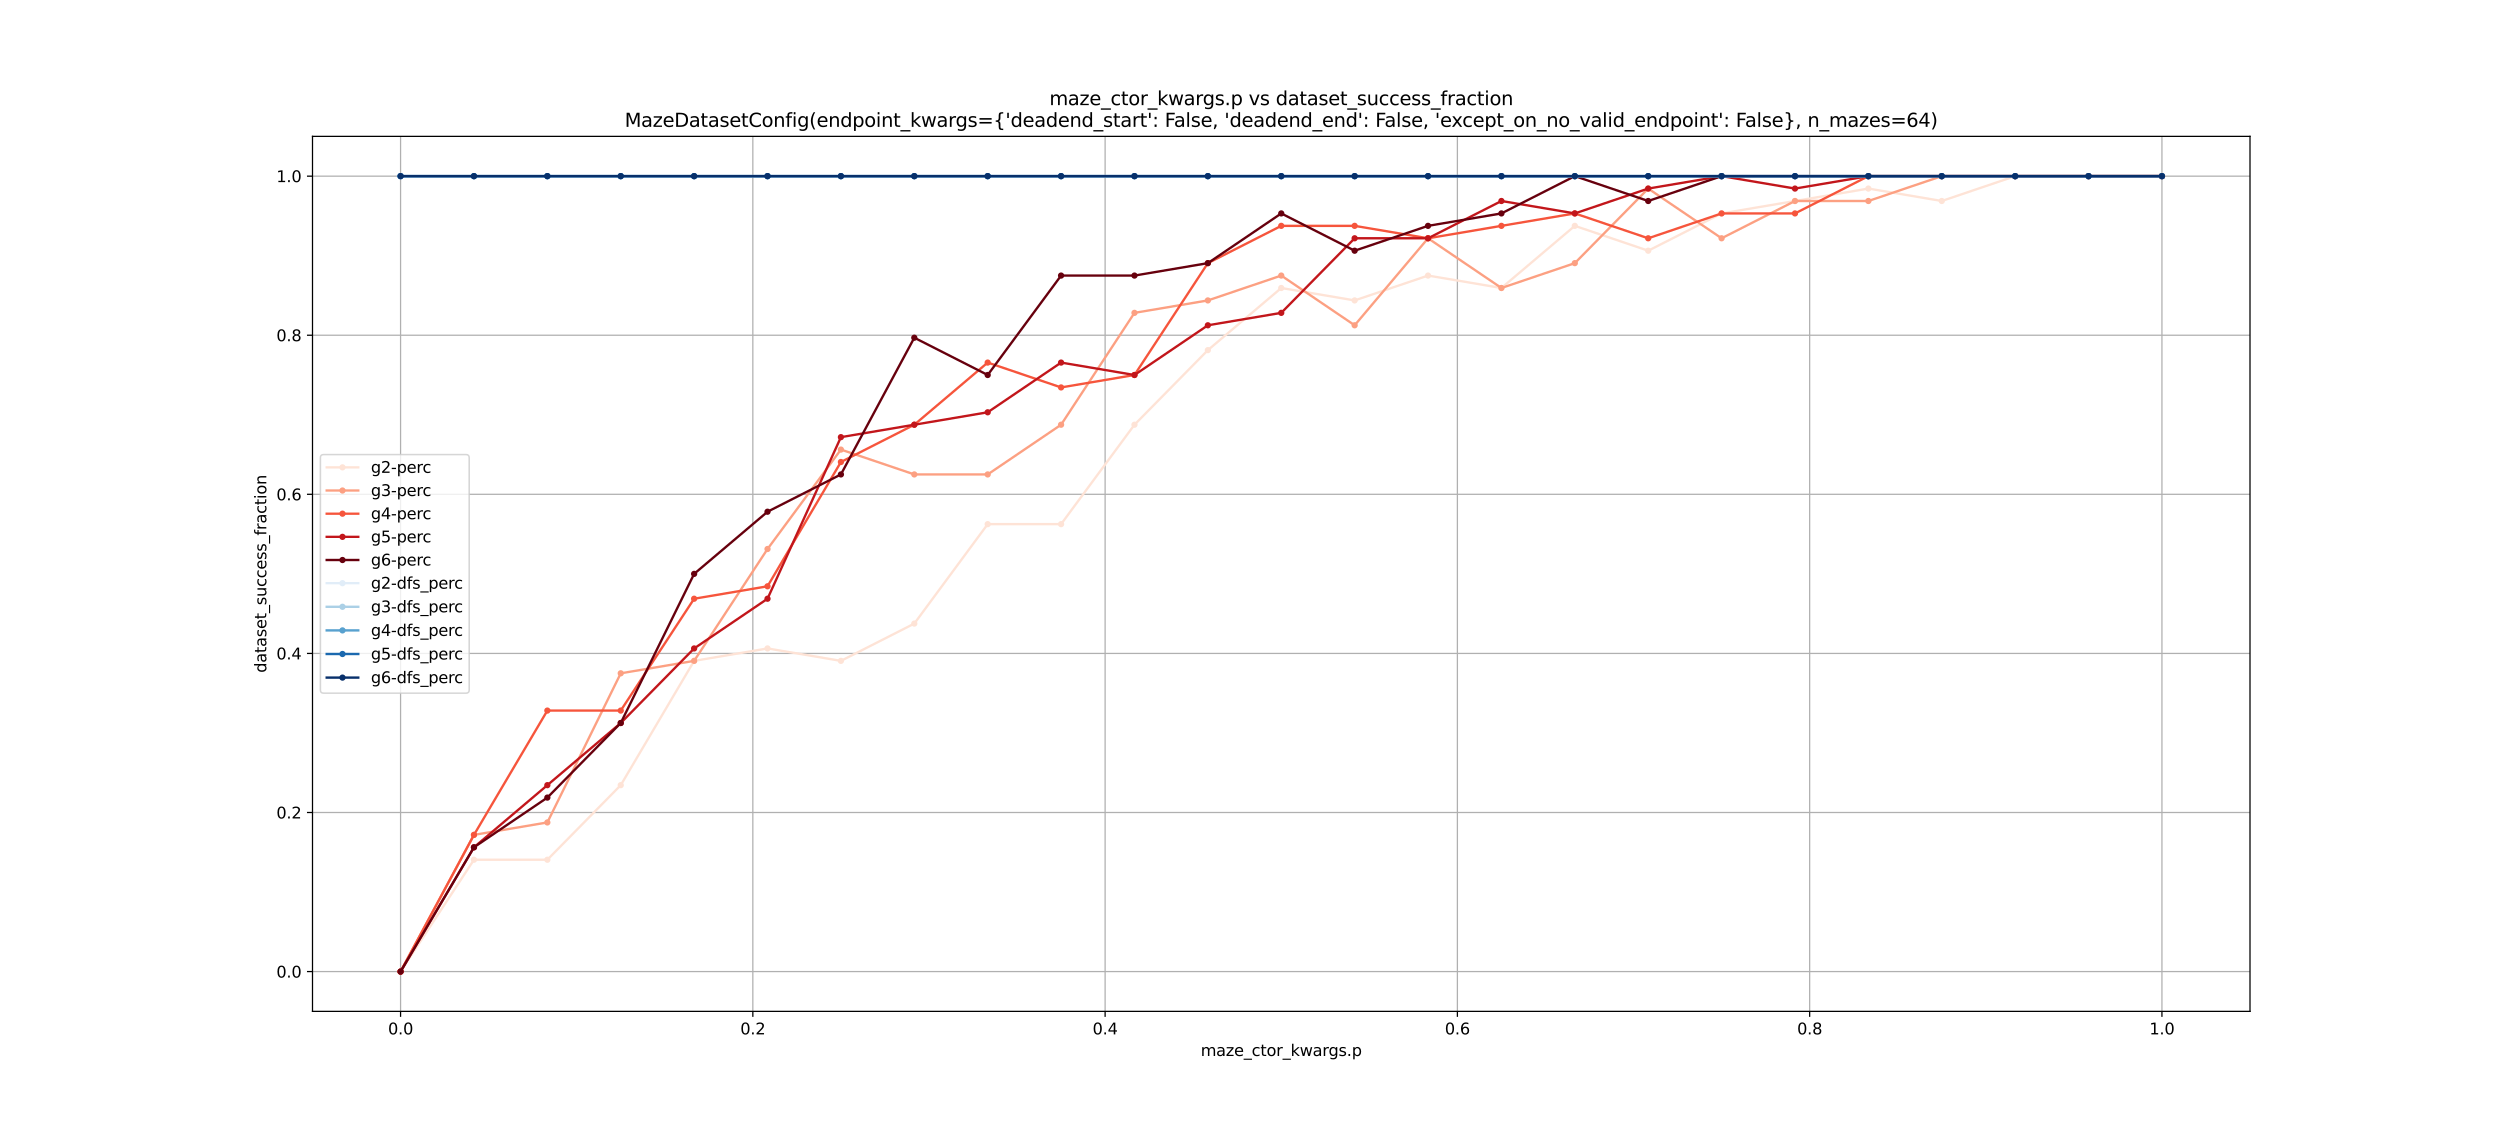 <?xml version="1.0" encoding="utf-8" standalone="no"?>
<!DOCTYPE svg PUBLIC "-//W3C//DTD SVG 1.1//EN"
  "http://www.w3.org/Graphics/SVG/1.1/DTD/svg11.dtd">
<svg xmlns:xlink="http://www.w3.org/1999/xlink" width="1584pt" height="720pt" viewBox="0 0 1584 720" xmlns="http://www.w3.org/2000/svg" version="1.1">
 <defs>
  <style type="text/css">*{stroke-linejoin: round; stroke-linecap: butt}</style>
 </defs>
 <g id="figure_1">
  <g id="patch_1">
   <path d="M 0 720 
L 1584 720 
L 1584 0 
L 0 0 
z
" style="fill: #ffffff"/>
  </g>
  <g id="axes_1">
   <g id="patch_2">
    <path d="M 198 640.8 
L 1425.6 640.8 
L 1425.6 86.4 
L 198 86.4 
z
" style="fill: #ffffff"/>
   </g>
   <g id="matplotlib.axis_1">
    <g id="xtick_1">
     <g id="line2d_1">
      <path d="M 253.8 640.8 
L 253.8 86.4 
" clip-path="url(#p235a04289e)" style="fill: none; stroke: #b0b0b0; stroke-width: 0.8; stroke-linecap: square"/>
     </g>
     <g id="line2d_2">
      <defs>
       <path id="m6760911dbe" d="M 0 0 
L 0 3.5 
" style="stroke: #000000; stroke-width: 0.8"/>
      </defs>
      <g>
       <use xlink:href="#m6760911dbe" x="253.8" y="640.8" style="stroke: #000000; stroke-width: 0.8"/>
      </g>
     </g>
     <g id="text_1">
      <!-- 0.0 -->
      <g transform="translate(245.848 655.398) scale(0.1 -0.1)">
       <defs>
        <path id="DejaVuSans-30" d="M 2034 4250 
Q 1547 4250 1301 3770 
Q 1056 3291 1056 2328 
Q 1056 1369 1301 889 
Q 1547 409 2034 409 
Q 2525 409 2770 889 
Q 3016 1369 3016 2328 
Q 3016 3291 2770 3770 
Q 2525 4250 2034 4250 
z
M 2034 4750 
Q 2819 4750 3233 4129 
Q 3647 3509 3647 2328 
Q 3647 1150 3233 529 
Q 2819 -91 2034 -91 
Q 1250 -91 836 529 
Q 422 1150 422 2328 
Q 422 3509 836 4129 
Q 1250 4750 2034 4750 
z
" transform="scale(0.016)"/>
        <path id="DejaVuSans-2e" d="M 684 794 
L 1344 794 
L 1344 0 
L 684 0 
L 684 794 
z
" transform="scale(0.016)"/>
       </defs>
       <use xlink:href="#DejaVuSans-30"/>
       <use xlink:href="#DejaVuSans-2e" transform="translate(63.623 0)"/>
       <use xlink:href="#DejaVuSans-30" transform="translate(95.41 0)"/>
      </g>
     </g>
    </g>
    <g id="xtick_2">
     <g id="line2d_3">
      <path d="M 477 640.8 
L 477 86.4 
" clip-path="url(#p235a04289e)" style="fill: none; stroke: #b0b0b0; stroke-width: 0.8; stroke-linecap: square"/>
     </g>
     <g id="line2d_4">
      <g>
       <use xlink:href="#m6760911dbe" x="477" y="640.8" style="stroke: #000000; stroke-width: 0.8"/>
      </g>
     </g>
     <g id="text_2">
      <!-- 0.2 -->
      <g transform="translate(469.048 655.398) scale(0.1 -0.1)">
       <defs>
        <path id="DejaVuSans-32" d="M 1228 531 
L 3431 531 
L 3431 0 
L 469 0 
L 469 531 
Q 828 903 1448 1529 
Q 2069 2156 2228 2338 
Q 2531 2678 2651 2914 
Q 2772 3150 2772 3378 
Q 2772 3750 2511 3984 
Q 2250 4219 1831 4219 
Q 1534 4219 1204 4116 
Q 875 4013 500 3803 
L 500 4441 
Q 881 4594 1212 4672 
Q 1544 4750 1819 4750 
Q 2544 4750 2975 4387 
Q 3406 4025 3406 3419 
Q 3406 3131 3298 2873 
Q 3191 2616 2906 2266 
Q 2828 2175 2409 1742 
Q 1991 1309 1228 531 
z
" transform="scale(0.016)"/>
       </defs>
       <use xlink:href="#DejaVuSans-30"/>
       <use xlink:href="#DejaVuSans-2e" transform="translate(63.623 0)"/>
       <use xlink:href="#DejaVuSans-32" transform="translate(95.41 0)"/>
      </g>
     </g>
    </g>
    <g id="xtick_3">
     <g id="line2d_5">
      <path d="M 700.2 640.8 
L 700.2 86.4 
" clip-path="url(#p235a04289e)" style="fill: none; stroke: #b0b0b0; stroke-width: 0.8; stroke-linecap: square"/>
     </g>
     <g id="line2d_6">
      <g>
       <use xlink:href="#m6760911dbe" x="700.2" y="640.8" style="stroke: #000000; stroke-width: 0.8"/>
      </g>
     </g>
     <g id="text_3">
      <!-- 0.4 -->
      <g transform="translate(692.248 655.398) scale(0.1 -0.1)">
       <defs>
        <path id="DejaVuSans-34" d="M 2419 4116 
L 825 1625 
L 2419 1625 
L 2419 4116 
z
M 2253 4666 
L 3047 4666 
L 3047 1625 
L 3713 1625 
L 3713 1100 
L 3047 1100 
L 3047 0 
L 2419 0 
L 2419 1100 
L 313 1100 
L 313 1709 
L 2253 4666 
z
" transform="scale(0.016)"/>
       </defs>
       <use xlink:href="#DejaVuSans-30"/>
       <use xlink:href="#DejaVuSans-2e" transform="translate(63.623 0)"/>
       <use xlink:href="#DejaVuSans-34" transform="translate(95.41 0)"/>
      </g>
     </g>
    </g>
    <g id="xtick_4">
     <g id="line2d_7">
      <path d="M 923.4 640.8 
L 923.4 86.4 
" clip-path="url(#p235a04289e)" style="fill: none; stroke: #b0b0b0; stroke-width: 0.8; stroke-linecap: square"/>
     </g>
     <g id="line2d_8">
      <g>
       <use xlink:href="#m6760911dbe" x="923.4" y="640.8" style="stroke: #000000; stroke-width: 0.8"/>
      </g>
     </g>
     <g id="text_4">
      <!-- 0.6 -->
      <g transform="translate(915.448 655.398) scale(0.1 -0.1)">
       <defs>
        <path id="DejaVuSans-36" d="M 2113 2584 
Q 1688 2584 1439 2293 
Q 1191 2003 1191 1497 
Q 1191 994 1439 701 
Q 1688 409 2113 409 
Q 2538 409 2786 701 
Q 3034 994 3034 1497 
Q 3034 2003 2786 2293 
Q 2538 2584 2113 2584 
z
M 3366 4563 
L 3366 3988 
Q 3128 4100 2886 4159 
Q 2644 4219 2406 4219 
Q 1781 4219 1451 3797 
Q 1122 3375 1075 2522 
Q 1259 2794 1537 2939 
Q 1816 3084 2150 3084 
Q 2853 3084 3261 2657 
Q 3669 2231 3669 1497 
Q 3669 778 3244 343 
Q 2819 -91 2113 -91 
Q 1303 -91 875 529 
Q 447 1150 447 2328 
Q 447 3434 972 4092 
Q 1497 4750 2381 4750 
Q 2619 4750 2861 4703 
Q 3103 4656 3366 4563 
z
" transform="scale(0.016)"/>
       </defs>
       <use xlink:href="#DejaVuSans-30"/>
       <use xlink:href="#DejaVuSans-2e" transform="translate(63.623 0)"/>
       <use xlink:href="#DejaVuSans-36" transform="translate(95.41 0)"/>
      </g>
     </g>
    </g>
    <g id="xtick_5">
     <g id="line2d_9">
      <path d="M 1146.6 640.8 
L 1146.6 86.4 
" clip-path="url(#p235a04289e)" style="fill: none; stroke: #b0b0b0; stroke-width: 0.8; stroke-linecap: square"/>
     </g>
     <g id="line2d_10">
      <g>
       <use xlink:href="#m6760911dbe" x="1146.6" y="640.8" style="stroke: #000000; stroke-width: 0.8"/>
      </g>
     </g>
     <g id="text_5">
      <!-- 0.8 -->
      <g transform="translate(1138.648 655.398) scale(0.1 -0.1)">
       <defs>
        <path id="DejaVuSans-38" d="M 2034 2216 
Q 1584 2216 1326 1975 
Q 1069 1734 1069 1313 
Q 1069 891 1326 650 
Q 1584 409 2034 409 
Q 2484 409 2743 651 
Q 3003 894 3003 1313 
Q 3003 1734 2745 1975 
Q 2488 2216 2034 2216 
z
M 1403 2484 
Q 997 2584 770 2862 
Q 544 3141 544 3541 
Q 544 4100 942 4425 
Q 1341 4750 2034 4750 
Q 2731 4750 3128 4425 
Q 3525 4100 3525 3541 
Q 3525 3141 3298 2862 
Q 3072 2584 2669 2484 
Q 3125 2378 3379 2068 
Q 3634 1759 3634 1313 
Q 3634 634 3220 271 
Q 2806 -91 2034 -91 
Q 1263 -91 848 271 
Q 434 634 434 1313 
Q 434 1759 690 2068 
Q 947 2378 1403 2484 
z
M 1172 3481 
Q 1172 3119 1398 2916 
Q 1625 2713 2034 2713 
Q 2441 2713 2670 2916 
Q 2900 3119 2900 3481 
Q 2900 3844 2670 4047 
Q 2441 4250 2034 4250 
Q 1625 4250 1398 4047 
Q 1172 3844 1172 3481 
z
" transform="scale(0.016)"/>
       </defs>
       <use xlink:href="#DejaVuSans-30"/>
       <use xlink:href="#DejaVuSans-2e" transform="translate(63.623 0)"/>
       <use xlink:href="#DejaVuSans-38" transform="translate(95.41 0)"/>
      </g>
     </g>
    </g>
    <g id="xtick_6">
     <g id="line2d_11">
      <path d="M 1369.8 640.8 
L 1369.8 86.4 
" clip-path="url(#p235a04289e)" style="fill: none; stroke: #b0b0b0; stroke-width: 0.8; stroke-linecap: square"/>
     </g>
     <g id="line2d_12">
      <g>
       <use xlink:href="#m6760911dbe" x="1369.8" y="640.8" style="stroke: #000000; stroke-width: 0.8"/>
      </g>
     </g>
     <g id="text_6">
      <!-- 1.0 -->
      <g transform="translate(1361.848 655.398) scale(0.1 -0.1)">
       <defs>
        <path id="DejaVuSans-31" d="M 794 531 
L 1825 531 
L 1825 4091 
L 703 3866 
L 703 4441 
L 1819 4666 
L 2450 4666 
L 2450 531 
L 3481 531 
L 3481 0 
L 794 0 
L 794 531 
z
" transform="scale(0.016)"/>
       </defs>
       <use xlink:href="#DejaVuSans-31"/>
       <use xlink:href="#DejaVuSans-2e" transform="translate(63.623 0)"/>
       <use xlink:href="#DejaVuSans-30" transform="translate(95.41 0)"/>
      </g>
     </g>
    </g>
    <g id="text_7">
     <!-- maze_ctor_kwargs.p -->
     <g transform="translate(760.782 669.077) scale(0.1 -0.1)">
      <defs>
       <path id="DejaVuSans-6d" d="M 3328 2828 
Q 3544 3216 3844 3400 
Q 4144 3584 4550 3584 
Q 5097 3584 5394 3201 
Q 5691 2819 5691 2113 
L 5691 0 
L 5113 0 
L 5113 2094 
Q 5113 2597 4934 2840 
Q 4756 3084 4391 3084 
Q 3944 3084 3684 2787 
Q 3425 2491 3425 1978 
L 3425 0 
L 2847 0 
L 2847 2094 
Q 2847 2600 2669 2842 
Q 2491 3084 2119 3084 
Q 1678 3084 1418 2786 
Q 1159 2488 1159 1978 
L 1159 0 
L 581 0 
L 581 3500 
L 1159 3500 
L 1159 2956 
Q 1356 3278 1631 3431 
Q 1906 3584 2284 3584 
Q 2666 3584 2933 3390 
Q 3200 3197 3328 2828 
z
" transform="scale(0.016)"/>
       <path id="DejaVuSans-61" d="M 2194 1759 
Q 1497 1759 1228 1600 
Q 959 1441 959 1056 
Q 959 750 1161 570 
Q 1363 391 1709 391 
Q 2188 391 2477 730 
Q 2766 1069 2766 1631 
L 2766 1759 
L 2194 1759 
z
M 3341 1997 
L 3341 0 
L 2766 0 
L 2766 531 
Q 2569 213 2275 61 
Q 1981 -91 1556 -91 
Q 1019 -91 701 211 
Q 384 513 384 1019 
Q 384 1609 779 1909 
Q 1175 2209 1959 2209 
L 2766 2209 
L 2766 2266 
Q 2766 2663 2505 2880 
Q 2244 3097 1772 3097 
Q 1472 3097 1187 3025 
Q 903 2953 641 2809 
L 641 3341 
Q 956 3463 1253 3523 
Q 1550 3584 1831 3584 
Q 2591 3584 2966 3190 
Q 3341 2797 3341 1997 
z
" transform="scale(0.016)"/>
       <path id="DejaVuSans-7a" d="M 353 3500 
L 3084 3500 
L 3084 2975 
L 922 459 
L 3084 459 
L 3084 0 
L 275 0 
L 275 525 
L 2438 3041 
L 353 3041 
L 353 3500 
z
" transform="scale(0.016)"/>
       <path id="DejaVuSans-65" d="M 3597 1894 
L 3597 1613 
L 953 1613 
Q 991 1019 1311 708 
Q 1631 397 2203 397 
Q 2534 397 2845 478 
Q 3156 559 3463 722 
L 3463 178 
Q 3153 47 2828 -22 
Q 2503 -91 2169 -91 
Q 1331 -91 842 396 
Q 353 884 353 1716 
Q 353 2575 817 3079 
Q 1281 3584 2069 3584 
Q 2775 3584 3186 3129 
Q 3597 2675 3597 1894 
z
M 3022 2063 
Q 3016 2534 2758 2815 
Q 2500 3097 2075 3097 
Q 1594 3097 1305 2825 
Q 1016 2553 972 2059 
L 3022 2063 
z
" transform="scale(0.016)"/>
       <path id="DejaVuSans-5f" d="M 3263 -1063 
L 3263 -1509 
L -63 -1509 
L -63 -1063 
L 3263 -1063 
z
" transform="scale(0.016)"/>
       <path id="DejaVuSans-63" d="M 3122 3366 
L 3122 2828 
Q 2878 2963 2633 3030 
Q 2388 3097 2138 3097 
Q 1578 3097 1268 2742 
Q 959 2388 959 1747 
Q 959 1106 1268 751 
Q 1578 397 2138 397 
Q 2388 397 2633 464 
Q 2878 531 3122 666 
L 3122 134 
Q 2881 22 2623 -34 
Q 2366 -91 2075 -91 
Q 1284 -91 818 406 
Q 353 903 353 1747 
Q 353 2603 823 3093 
Q 1294 3584 2113 3584 
Q 2378 3584 2631 3529 
Q 2884 3475 3122 3366 
z
" transform="scale(0.016)"/>
       <path id="DejaVuSans-74" d="M 1172 4494 
L 1172 3500 
L 2356 3500 
L 2356 3053 
L 1172 3053 
L 1172 1153 
Q 1172 725 1289 603 
Q 1406 481 1766 481 
L 2356 481 
L 2356 0 
L 1766 0 
Q 1100 0 847 248 
Q 594 497 594 1153 
L 594 3053 
L 172 3053 
L 172 3500 
L 594 3500 
L 594 4494 
L 1172 4494 
z
" transform="scale(0.016)"/>
       <path id="DejaVuSans-6f" d="M 1959 3097 
Q 1497 3097 1228 2736 
Q 959 2375 959 1747 
Q 959 1119 1226 758 
Q 1494 397 1959 397 
Q 2419 397 2687 759 
Q 2956 1122 2956 1747 
Q 2956 2369 2687 2733 
Q 2419 3097 1959 3097 
z
M 1959 3584 
Q 2709 3584 3137 3096 
Q 3566 2609 3566 1747 
Q 3566 888 3137 398 
Q 2709 -91 1959 -91 
Q 1206 -91 779 398 
Q 353 888 353 1747 
Q 353 2609 779 3096 
Q 1206 3584 1959 3584 
z
" transform="scale(0.016)"/>
       <path id="DejaVuSans-72" d="M 2631 2963 
Q 2534 3019 2420 3045 
Q 2306 3072 2169 3072 
Q 1681 3072 1420 2755 
Q 1159 2438 1159 1844 
L 1159 0 
L 581 0 
L 581 3500 
L 1159 3500 
L 1159 2956 
Q 1341 3275 1631 3429 
Q 1922 3584 2338 3584 
Q 2397 3584 2469 3576 
Q 2541 3569 2628 3553 
L 2631 2963 
z
" transform="scale(0.016)"/>
       <path id="DejaVuSans-6b" d="M 581 4863 
L 1159 4863 
L 1159 1991 
L 2875 3500 
L 3609 3500 
L 1753 1863 
L 3688 0 
L 2938 0 
L 1159 1709 
L 1159 0 
L 581 0 
L 581 4863 
z
" transform="scale(0.016)"/>
       <path id="DejaVuSans-77" d="M 269 3500 
L 844 3500 
L 1563 769 
L 2278 3500 
L 2956 3500 
L 3675 769 
L 4391 3500 
L 4966 3500 
L 4050 0 
L 3372 0 
L 2619 2869 
L 1863 0 
L 1184 0 
L 269 3500 
z
" transform="scale(0.016)"/>
       <path id="DejaVuSans-67" d="M 2906 1791 
Q 2906 2416 2648 2759 
Q 2391 3103 1925 3103 
Q 1463 3103 1205 2759 
Q 947 2416 947 1791 
Q 947 1169 1205 825 
Q 1463 481 1925 481 
Q 2391 481 2648 825 
Q 2906 1169 2906 1791 
z
M 3481 434 
Q 3481 -459 3084 -895 
Q 2688 -1331 1869 -1331 
Q 1566 -1331 1297 -1286 
Q 1028 -1241 775 -1147 
L 775 -588 
Q 1028 -725 1275 -790 
Q 1522 -856 1778 -856 
Q 2344 -856 2625 -561 
Q 2906 -266 2906 331 
L 2906 616 
Q 2728 306 2450 153 
Q 2172 0 1784 0 
Q 1141 0 747 490 
Q 353 981 353 1791 
Q 353 2603 747 3093 
Q 1141 3584 1784 3584 
Q 2172 3584 2450 3431 
Q 2728 3278 2906 2969 
L 2906 3500 
L 3481 3500 
L 3481 434 
z
" transform="scale(0.016)"/>
       <path id="DejaVuSans-73" d="M 2834 3397 
L 2834 2853 
Q 2591 2978 2328 3040 
Q 2066 3103 1784 3103 
Q 1356 3103 1142 2972 
Q 928 2841 928 2578 
Q 928 2378 1081 2264 
Q 1234 2150 1697 2047 
L 1894 2003 
Q 2506 1872 2764 1633 
Q 3022 1394 3022 966 
Q 3022 478 2636 193 
Q 2250 -91 1575 -91 
Q 1294 -91 989 -36 
Q 684 19 347 128 
L 347 722 
Q 666 556 975 473 
Q 1284 391 1588 391 
Q 1994 391 2212 530 
Q 2431 669 2431 922 
Q 2431 1156 2273 1281 
Q 2116 1406 1581 1522 
L 1381 1569 
Q 847 1681 609 1914 
Q 372 2147 372 2553 
Q 372 3047 722 3315 
Q 1072 3584 1716 3584 
Q 2034 3584 2315 3537 
Q 2597 3491 2834 3397 
z
" transform="scale(0.016)"/>
       <path id="DejaVuSans-70" d="M 1159 525 
L 1159 -1331 
L 581 -1331 
L 581 3500 
L 1159 3500 
L 1159 2969 
Q 1341 3281 1617 3432 
Q 1894 3584 2278 3584 
Q 2916 3584 3314 3078 
Q 3713 2572 3713 1747 
Q 3713 922 3314 415 
Q 2916 -91 2278 -91 
Q 1894 -91 1617 61 
Q 1341 213 1159 525 
z
M 3116 1747 
Q 3116 2381 2855 2742 
Q 2594 3103 2138 3103 
Q 1681 3103 1420 2742 
Q 1159 2381 1159 1747 
Q 1159 1113 1420 752 
Q 1681 391 2138 391 
Q 2594 391 2855 752 
Q 3116 1113 3116 1747 
z
" transform="scale(0.016)"/>
      </defs>
      <use xlink:href="#DejaVuSans-6d"/>
      <use xlink:href="#DejaVuSans-61" transform="translate(97.412 0)"/>
      <use xlink:href="#DejaVuSans-7a" transform="translate(158.691 0)"/>
      <use xlink:href="#DejaVuSans-65" transform="translate(211.182 0)"/>
      <use xlink:href="#DejaVuSans-5f" transform="translate(272.705 0)"/>
      <use xlink:href="#DejaVuSans-63" transform="translate(322.705 0)"/>
      <use xlink:href="#DejaVuSans-74" transform="translate(377.686 0)"/>
      <use xlink:href="#DejaVuSans-6f" transform="translate(416.895 0)"/>
      <use xlink:href="#DejaVuSans-72" transform="translate(478.076 0)"/>
      <use xlink:href="#DejaVuSans-5f" transform="translate(519.189 0)"/>
      <use xlink:href="#DejaVuSans-6b" transform="translate(569.189 0)"/>
      <use xlink:href="#DejaVuSans-77" transform="translate(627.1 0)"/>
      <use xlink:href="#DejaVuSans-61" transform="translate(708.887 0)"/>
      <use xlink:href="#DejaVuSans-72" transform="translate(770.166 0)"/>
      <use xlink:href="#DejaVuSans-67" transform="translate(809.529 0)"/>
      <use xlink:href="#DejaVuSans-73" transform="translate(873.006 0)"/>
      <use xlink:href="#DejaVuSans-2e" transform="translate(925.105 0)"/>
      <use xlink:href="#DejaVuSans-70" transform="translate(956.893 0)"/>
     </g>
    </g>
   </g>
   <g id="matplotlib.axis_2">
    <g id="ytick_1">
     <g id="line2d_13">
      <path d="M 198 615.6 
L 1425.6 615.6 
" clip-path="url(#p235a04289e)" style="fill: none; stroke: #b0b0b0; stroke-width: 0.8; stroke-linecap: square"/>
     </g>
     <g id="line2d_14">
      <defs>
       <path id="ma71e2e3d9c" d="M 0 0 
L -3.5 0 
" style="stroke: #000000; stroke-width: 0.8"/>
      </defs>
      <g>
       <use xlink:href="#ma71e2e3d9c" x="198" y="615.6" style="stroke: #000000; stroke-width: 0.8"/>
      </g>
     </g>
     <g id="text_8">
      <!-- 0.0 -->
      <g transform="translate(175.097 619.399) scale(0.1 -0.1)">
       <use xlink:href="#DejaVuSans-30"/>
       <use xlink:href="#DejaVuSans-2e" transform="translate(63.623 0)"/>
       <use xlink:href="#DejaVuSans-30" transform="translate(95.41 0)"/>
      </g>
     </g>
    </g>
    <g id="ytick_2">
     <g id="line2d_15">
      <path d="M 198 514.8 
L 1425.6 514.8 
" clip-path="url(#p235a04289e)" style="fill: none; stroke: #b0b0b0; stroke-width: 0.8; stroke-linecap: square"/>
     </g>
     <g id="line2d_16">
      <g>
       <use xlink:href="#ma71e2e3d9c" x="198" y="514.8" style="stroke: #000000; stroke-width: 0.8"/>
      </g>
     </g>
     <g id="text_9">
      <!-- 0.2 -->
      <g transform="translate(175.097 518.599) scale(0.1 -0.1)">
       <use xlink:href="#DejaVuSans-30"/>
       <use xlink:href="#DejaVuSans-2e" transform="translate(63.623 0)"/>
       <use xlink:href="#DejaVuSans-32" transform="translate(95.41 0)"/>
      </g>
     </g>
    </g>
    <g id="ytick_3">
     <g id="line2d_17">
      <path d="M 198 414 
L 1425.6 414 
" clip-path="url(#p235a04289e)" style="fill: none; stroke: #b0b0b0; stroke-width: 0.8; stroke-linecap: square"/>
     </g>
     <g id="line2d_18">
      <g>
       <use xlink:href="#ma71e2e3d9c" x="198" y="414" style="stroke: #000000; stroke-width: 0.8"/>
      </g>
     </g>
     <g id="text_10">
      <!-- 0.4 -->
      <g transform="translate(175.097 417.799) scale(0.1 -0.1)">
       <use xlink:href="#DejaVuSans-30"/>
       <use xlink:href="#DejaVuSans-2e" transform="translate(63.623 0)"/>
       <use xlink:href="#DejaVuSans-34" transform="translate(95.41 0)"/>
      </g>
     </g>
    </g>
    <g id="ytick_4">
     <g id="line2d_19">
      <path d="M 198 313.2 
L 1425.6 313.2 
" clip-path="url(#p235a04289e)" style="fill: none; stroke: #b0b0b0; stroke-width: 0.8; stroke-linecap: square"/>
     </g>
     <g id="line2d_20">
      <g>
       <use xlink:href="#ma71e2e3d9c" x="198" y="313.2" style="stroke: #000000; stroke-width: 0.8"/>
      </g>
     </g>
     <g id="text_11">
      <!-- 0.6 -->
      <g transform="translate(175.097 316.999) scale(0.1 -0.1)">
       <use xlink:href="#DejaVuSans-30"/>
       <use xlink:href="#DejaVuSans-2e" transform="translate(63.623 0)"/>
       <use xlink:href="#DejaVuSans-36" transform="translate(95.41 0)"/>
      </g>
     </g>
    </g>
    <g id="ytick_5">
     <g id="line2d_21">
      <path d="M 198 212.4 
L 1425.6 212.4 
" clip-path="url(#p235a04289e)" style="fill: none; stroke: #b0b0b0; stroke-width: 0.8; stroke-linecap: square"/>
     </g>
     <g id="line2d_22">
      <g>
       <use xlink:href="#ma71e2e3d9c" x="198" y="212.4" style="stroke: #000000; stroke-width: 0.8"/>
      </g>
     </g>
     <g id="text_12">
      <!-- 0.8 -->
      <g transform="translate(175.097 216.199) scale(0.1 -0.1)">
       <use xlink:href="#DejaVuSans-30"/>
       <use xlink:href="#DejaVuSans-2e" transform="translate(63.623 0)"/>
       <use xlink:href="#DejaVuSans-38" transform="translate(95.41 0)"/>
      </g>
     </g>
    </g>
    <g id="ytick_6">
     <g id="line2d_23">
      <path d="M 198 111.6 
L 1425.6 111.6 
" clip-path="url(#p235a04289e)" style="fill: none; stroke: #b0b0b0; stroke-width: 0.8; stroke-linecap: square"/>
     </g>
     <g id="line2d_24">
      <g>
       <use xlink:href="#ma71e2e3d9c" x="198" y="111.6" style="stroke: #000000; stroke-width: 0.8"/>
      </g>
     </g>
     <g id="text_13">
      <!-- 1.0 -->
      <g transform="translate(175.097 115.399) scale(0.1 -0.1)">
       <use xlink:href="#DejaVuSans-31"/>
       <use xlink:href="#DejaVuSans-2e" transform="translate(63.623 0)"/>
       <use xlink:href="#DejaVuSans-30" transform="translate(95.41 0)"/>
      </g>
     </g>
    </g>
    <g id="text_14">
     <!-- dataset_success_fraction -->
     <g transform="translate(168.739 426.268) rotate(-90) scale(0.1 -0.1)">
      <defs>
       <path id="DejaVuSans-64" d="M 2906 2969 
L 2906 4863 
L 3481 4863 
L 3481 0 
L 2906 0 
L 2906 525 
Q 2725 213 2448 61 
Q 2172 -91 1784 -91 
Q 1150 -91 751 415 
Q 353 922 353 1747 
Q 353 2572 751 3078 
Q 1150 3584 1784 3584 
Q 2172 3584 2448 3432 
Q 2725 3281 2906 2969 
z
M 947 1747 
Q 947 1113 1208 752 
Q 1469 391 1925 391 
Q 2381 391 2643 752 
Q 2906 1113 2906 1747 
Q 2906 2381 2643 2742 
Q 2381 3103 1925 3103 
Q 1469 3103 1208 2742 
Q 947 2381 947 1747 
z
" transform="scale(0.016)"/>
       <path id="DejaVuSans-75" d="M 544 1381 
L 544 3500 
L 1119 3500 
L 1119 1403 
Q 1119 906 1312 657 
Q 1506 409 1894 409 
Q 2359 409 2629 706 
Q 2900 1003 2900 1516 
L 2900 3500 
L 3475 3500 
L 3475 0 
L 2900 0 
L 2900 538 
Q 2691 219 2414 64 
Q 2138 -91 1772 -91 
Q 1169 -91 856 284 
Q 544 659 544 1381 
z
M 1991 3584 
L 1991 3584 
z
" transform="scale(0.016)"/>
       <path id="DejaVuSans-66" d="M 2375 4863 
L 2375 4384 
L 1825 4384 
Q 1516 4384 1395 4259 
Q 1275 4134 1275 3809 
L 1275 3500 
L 2222 3500 
L 2222 3053 
L 1275 3053 
L 1275 0 
L 697 0 
L 697 3053 
L 147 3053 
L 147 3500 
L 697 3500 
L 697 3744 
Q 697 4328 969 4595 
Q 1241 4863 1831 4863 
L 2375 4863 
z
" transform="scale(0.016)"/>
       <path id="DejaVuSans-69" d="M 603 3500 
L 1178 3500 
L 1178 0 
L 603 0 
L 603 3500 
z
M 603 4863 
L 1178 4863 
L 1178 4134 
L 603 4134 
L 603 4863 
z
" transform="scale(0.016)"/>
       <path id="DejaVuSans-6e" d="M 3513 2113 
L 3513 0 
L 2938 0 
L 2938 2094 
Q 2938 2591 2744 2837 
Q 2550 3084 2163 3084 
Q 1697 3084 1428 2787 
Q 1159 2491 1159 1978 
L 1159 0 
L 581 0 
L 581 3500 
L 1159 3500 
L 1159 2956 
Q 1366 3272 1645 3428 
Q 1925 3584 2291 3584 
Q 2894 3584 3203 3211 
Q 3513 2838 3513 2113 
z
" transform="scale(0.016)"/>
      </defs>
      <use xlink:href="#DejaVuSans-64"/>
      <use xlink:href="#DejaVuSans-61" transform="translate(63.477 0)"/>
      <use xlink:href="#DejaVuSans-74" transform="translate(124.756 0)"/>
      <use xlink:href="#DejaVuSans-61" transform="translate(163.965 0)"/>
      <use xlink:href="#DejaVuSans-73" transform="translate(225.244 0)"/>
      <use xlink:href="#DejaVuSans-65" transform="translate(277.344 0)"/>
      <use xlink:href="#DejaVuSans-74" transform="translate(338.867 0)"/>
      <use xlink:href="#DejaVuSans-5f" transform="translate(378.076 0)"/>
      <use xlink:href="#DejaVuSans-73" transform="translate(428.076 0)"/>
      <use xlink:href="#DejaVuSans-75" transform="translate(480.176 0)"/>
      <use xlink:href="#DejaVuSans-63" transform="translate(543.555 0)"/>
      <use xlink:href="#DejaVuSans-63" transform="translate(598.535 0)"/>
      <use xlink:href="#DejaVuSans-65" transform="translate(653.516 0)"/>
      <use xlink:href="#DejaVuSans-73" transform="translate(715.039 0)"/>
      <use xlink:href="#DejaVuSans-73" transform="translate(767.139 0)"/>
      <use xlink:href="#DejaVuSans-5f" transform="translate(819.238 0)"/>
      <use xlink:href="#DejaVuSans-66" transform="translate(869.238 0)"/>
      <use xlink:href="#DejaVuSans-72" transform="translate(904.443 0)"/>
      <use xlink:href="#DejaVuSans-61" transform="translate(945.557 0)"/>
      <use xlink:href="#DejaVuSans-63" transform="translate(1006.836 0)"/>
      <use xlink:href="#DejaVuSans-74" transform="translate(1061.816 0)"/>
      <use xlink:href="#DejaVuSans-69" transform="translate(1101.025 0)"/>
      <use xlink:href="#DejaVuSans-6f" transform="translate(1128.809 0)"/>
      <use xlink:href="#DejaVuSans-6e" transform="translate(1189.99 0)"/>
     </g>
    </g>
   </g>
   <g id="line2d_25">
    <path d="M 253.8 615.6 
L 300.3 544.725 
L 346.8 544.725 
L 393.3 497.475 
L 439.8 418.725 
L 486.3 410.85 
L 532.8 418.725 
L 579.3 395.1 
L 625.8 332.1 
L 672.3 332.1 
L 718.8 269.1 
L 765.3 221.85 
L 811.8 182.475 
L 858.3 190.35 
L 904.8 174.6 
L 951.3 182.475 
L 997.8 143.1 
L 1044.3 158.85 
L 1090.8 135.225 
L 1137.3 127.35 
L 1183.8 119.475 
L 1230.3 127.35 
L 1276.8 111.6 
L 1323.3 111.6 
L 1369.8 111.6 
" clip-path="url(#p235a04289e)" style="fill: none; stroke: #fee3d6; stroke-width: 1.5; stroke-linecap: square"/>
    <defs>
     <path id="m9ebaa105ee" d="M 0 1.5 
C 0.398 1.5 0.779 1.342 1.061 1.061 
C 1.342 0.779 1.5 0.398 1.5 0 
C 1.5 -0.398 1.342 -0.779 1.061 -1.061 
C 0.779 -1.342 0.398 -1.5 0 -1.5 
C -0.398 -1.5 -0.779 -1.342 -1.061 -1.061 
C -1.342 -0.779 -1.5 -0.398 -1.5 0 
C -1.5 0.398 -1.342 0.779 -1.061 1.061 
C -0.779 1.342 -0.398 1.5 0 1.5 
z
" style="stroke: #fee3d6"/>
    </defs>
    <g clip-path="url(#p235a04289e)">
     <use xlink:href="#m9ebaa105ee" x="253.8" y="615.6" style="fill: #fee3d6; stroke: #fee3d6"/>
     <use xlink:href="#m9ebaa105ee" x="300.3" y="544.725" style="fill: #fee3d6; stroke: #fee3d6"/>
     <use xlink:href="#m9ebaa105ee" x="346.8" y="544.725" style="fill: #fee3d6; stroke: #fee3d6"/>
     <use xlink:href="#m9ebaa105ee" x="393.3" y="497.475" style="fill: #fee3d6; stroke: #fee3d6"/>
     <use xlink:href="#m9ebaa105ee" x="439.8" y="418.725" style="fill: #fee3d6; stroke: #fee3d6"/>
     <use xlink:href="#m9ebaa105ee" x="486.3" y="410.85" style="fill: #fee3d6; stroke: #fee3d6"/>
     <use xlink:href="#m9ebaa105ee" x="532.8" y="418.725" style="fill: #fee3d6; stroke: #fee3d6"/>
     <use xlink:href="#m9ebaa105ee" x="579.3" y="395.1" style="fill: #fee3d6; stroke: #fee3d6"/>
     <use xlink:href="#m9ebaa105ee" x="625.8" y="332.1" style="fill: #fee3d6; stroke: #fee3d6"/>
     <use xlink:href="#m9ebaa105ee" x="672.3" y="332.1" style="fill: #fee3d6; stroke: #fee3d6"/>
     <use xlink:href="#m9ebaa105ee" x="718.8" y="269.1" style="fill: #fee3d6; stroke: #fee3d6"/>
     <use xlink:href="#m9ebaa105ee" x="765.3" y="221.85" style="fill: #fee3d6; stroke: #fee3d6"/>
     <use xlink:href="#m9ebaa105ee" x="811.8" y="182.475" style="fill: #fee3d6; stroke: #fee3d6"/>
     <use xlink:href="#m9ebaa105ee" x="858.3" y="190.35" style="fill: #fee3d6; stroke: #fee3d6"/>
     <use xlink:href="#m9ebaa105ee" x="904.8" y="174.6" style="fill: #fee3d6; stroke: #fee3d6"/>
     <use xlink:href="#m9ebaa105ee" x="951.3" y="182.475" style="fill: #fee3d6; stroke: #fee3d6"/>
     <use xlink:href="#m9ebaa105ee" x="997.8" y="143.1" style="fill: #fee3d6; stroke: #fee3d6"/>
     <use xlink:href="#m9ebaa105ee" x="1044.3" y="158.85" style="fill: #fee3d6; stroke: #fee3d6"/>
     <use xlink:href="#m9ebaa105ee" x="1090.8" y="135.225" style="fill: #fee3d6; stroke: #fee3d6"/>
     <use xlink:href="#m9ebaa105ee" x="1137.3" y="127.35" style="fill: #fee3d6; stroke: #fee3d6"/>
     <use xlink:href="#m9ebaa105ee" x="1183.8" y="119.475" style="fill: #fee3d6; stroke: #fee3d6"/>
     <use xlink:href="#m9ebaa105ee" x="1230.3" y="127.35" style="fill: #fee3d6; stroke: #fee3d6"/>
     <use xlink:href="#m9ebaa105ee" x="1276.8" y="111.6" style="fill: #fee3d6; stroke: #fee3d6"/>
     <use xlink:href="#m9ebaa105ee" x="1323.3" y="111.6" style="fill: #fee3d6; stroke: #fee3d6"/>
     <use xlink:href="#m9ebaa105ee" x="1369.8" y="111.6" style="fill: #fee3d6; stroke: #fee3d6"/>
    </g>
   </g>
   <g id="line2d_26">
    <path d="M 253.8 615.6 
L 300.3 528.975 
L 346.8 521.1 
L 393.3 426.6 
L 439.8 418.725 
L 486.3 347.85 
L 532.8 284.85 
L 579.3 300.6 
L 625.8 300.6 
L 672.3 269.1 
L 718.8 198.225 
L 765.3 190.35 
L 811.8 174.6 
L 858.3 206.1 
L 904.8 150.975 
L 951.3 182.475 
L 997.8 166.725 
L 1044.3 119.475 
L 1090.8 150.975 
L 1137.3 127.35 
L 1183.8 127.35 
L 1230.3 111.6 
L 1276.8 111.6 
L 1323.3 111.6 
L 1369.8 111.6 
" clip-path="url(#p235a04289e)" style="fill: none; stroke: #fca082; stroke-width: 1.5; stroke-linecap: square"/>
    <defs>
     <path id="m4903959160" d="M 0 1.5 
C 0.398 1.5 0.779 1.342 1.061 1.061 
C 1.342 0.779 1.5 0.398 1.5 0 
C 1.5 -0.398 1.342 -0.779 1.061 -1.061 
C 0.779 -1.342 0.398 -1.5 0 -1.5 
C -0.398 -1.5 -0.779 -1.342 -1.061 -1.061 
C -1.342 -0.779 -1.5 -0.398 -1.5 0 
C -1.5 0.398 -1.342 0.779 -1.061 1.061 
C -0.779 1.342 -0.398 1.5 0 1.5 
z
" style="stroke: #fca082"/>
    </defs>
    <g clip-path="url(#p235a04289e)">
     <use xlink:href="#m4903959160" x="253.8" y="615.6" style="fill: #fca082; stroke: #fca082"/>
     <use xlink:href="#m4903959160" x="300.3" y="528.975" style="fill: #fca082; stroke: #fca082"/>
     <use xlink:href="#m4903959160" x="346.8" y="521.1" style="fill: #fca082; stroke: #fca082"/>
     <use xlink:href="#m4903959160" x="393.3" y="426.6" style="fill: #fca082; stroke: #fca082"/>
     <use xlink:href="#m4903959160" x="439.8" y="418.725" style="fill: #fca082; stroke: #fca082"/>
     <use xlink:href="#m4903959160" x="486.3" y="347.85" style="fill: #fca082; stroke: #fca082"/>
     <use xlink:href="#m4903959160" x="532.8" y="284.85" style="fill: #fca082; stroke: #fca082"/>
     <use xlink:href="#m4903959160" x="579.3" y="300.6" style="fill: #fca082; stroke: #fca082"/>
     <use xlink:href="#m4903959160" x="625.8" y="300.6" style="fill: #fca082; stroke: #fca082"/>
     <use xlink:href="#m4903959160" x="672.3" y="269.1" style="fill: #fca082; stroke: #fca082"/>
     <use xlink:href="#m4903959160" x="718.8" y="198.225" style="fill: #fca082; stroke: #fca082"/>
     <use xlink:href="#m4903959160" x="765.3" y="190.35" style="fill: #fca082; stroke: #fca082"/>
     <use xlink:href="#m4903959160" x="811.8" y="174.6" style="fill: #fca082; stroke: #fca082"/>
     <use xlink:href="#m4903959160" x="858.3" y="206.1" style="fill: #fca082; stroke: #fca082"/>
     <use xlink:href="#m4903959160" x="904.8" y="150.975" style="fill: #fca082; stroke: #fca082"/>
     <use xlink:href="#m4903959160" x="951.3" y="182.475" style="fill: #fca082; stroke: #fca082"/>
     <use xlink:href="#m4903959160" x="997.8" y="166.725" style="fill: #fca082; stroke: #fca082"/>
     <use xlink:href="#m4903959160" x="1044.3" y="119.475" style="fill: #fca082; stroke: #fca082"/>
     <use xlink:href="#m4903959160" x="1090.8" y="150.975" style="fill: #fca082; stroke: #fca082"/>
     <use xlink:href="#m4903959160" x="1137.3" y="127.35" style="fill: #fca082; stroke: #fca082"/>
     <use xlink:href="#m4903959160" x="1183.8" y="127.35" style="fill: #fca082; stroke: #fca082"/>
     <use xlink:href="#m4903959160" x="1230.3" y="111.6" style="fill: #fca082; stroke: #fca082"/>
     <use xlink:href="#m4903959160" x="1276.8" y="111.6" style="fill: #fca082; stroke: #fca082"/>
     <use xlink:href="#m4903959160" x="1323.3" y="111.6" style="fill: #fca082; stroke: #fca082"/>
     <use xlink:href="#m4903959160" x="1369.8" y="111.6" style="fill: #fca082; stroke: #fca082"/>
    </g>
   </g>
   <g id="line2d_27">
    <path d="M 253.8 615.6 
L 300.3 528.975 
L 346.8 450.225 
L 393.3 450.225 
L 439.8 379.35 
L 486.3 371.475 
L 532.8 292.725 
L 579.3 269.1 
L 625.8 229.725 
L 672.3 245.475 
L 718.8 237.6 
L 765.3 166.725 
L 811.8 143.1 
L 858.3 143.1 
L 904.8 150.975 
L 951.3 143.1 
L 997.8 135.225 
L 1044.3 150.975 
L 1090.8 135.225 
L 1137.3 135.225 
L 1183.8 111.6 
L 1230.3 111.6 
L 1276.8 111.6 
L 1323.3 111.6 
L 1369.8 111.6 
" clip-path="url(#p235a04289e)" style="fill: none; stroke: #f6553c; stroke-width: 1.5; stroke-linecap: square"/>
    <defs>
     <path id="mf16ff8a8c4" d="M 0 1.5 
C 0.398 1.5 0.779 1.342 1.061 1.061 
C 1.342 0.779 1.5 0.398 1.5 0 
C 1.5 -0.398 1.342 -0.779 1.061 -1.061 
C 0.779 -1.342 0.398 -1.5 0 -1.5 
C -0.398 -1.5 -0.779 -1.342 -1.061 -1.061 
C -1.342 -0.779 -1.5 -0.398 -1.5 0 
C -1.5 0.398 -1.342 0.779 -1.061 1.061 
C -0.779 1.342 -0.398 1.5 0 1.5 
z
" style="stroke: #f6553c"/>
    </defs>
    <g clip-path="url(#p235a04289e)">
     <use xlink:href="#mf16ff8a8c4" x="253.8" y="615.6" style="fill: #f6553c; stroke: #f6553c"/>
     <use xlink:href="#mf16ff8a8c4" x="300.3" y="528.975" style="fill: #f6553c; stroke: #f6553c"/>
     <use xlink:href="#mf16ff8a8c4" x="346.8" y="450.225" style="fill: #f6553c; stroke: #f6553c"/>
     <use xlink:href="#mf16ff8a8c4" x="393.3" y="450.225" style="fill: #f6553c; stroke: #f6553c"/>
     <use xlink:href="#mf16ff8a8c4" x="439.8" y="379.35" style="fill: #f6553c; stroke: #f6553c"/>
     <use xlink:href="#mf16ff8a8c4" x="486.3" y="371.475" style="fill: #f6553c; stroke: #f6553c"/>
     <use xlink:href="#mf16ff8a8c4" x="532.8" y="292.725" style="fill: #f6553c; stroke: #f6553c"/>
     <use xlink:href="#mf16ff8a8c4" x="579.3" y="269.1" style="fill: #f6553c; stroke: #f6553c"/>
     <use xlink:href="#mf16ff8a8c4" x="625.8" y="229.725" style="fill: #f6553c; stroke: #f6553c"/>
     <use xlink:href="#mf16ff8a8c4" x="672.3" y="245.475" style="fill: #f6553c; stroke: #f6553c"/>
     <use xlink:href="#mf16ff8a8c4" x="718.8" y="237.6" style="fill: #f6553c; stroke: #f6553c"/>
     <use xlink:href="#mf16ff8a8c4" x="765.3" y="166.725" style="fill: #f6553c; stroke: #f6553c"/>
     <use xlink:href="#mf16ff8a8c4" x="811.8" y="143.1" style="fill: #f6553c; stroke: #f6553c"/>
     <use xlink:href="#mf16ff8a8c4" x="858.3" y="143.1" style="fill: #f6553c; stroke: #f6553c"/>
     <use xlink:href="#mf16ff8a8c4" x="904.8" y="150.975" style="fill: #f6553c; stroke: #f6553c"/>
     <use xlink:href="#mf16ff8a8c4" x="951.3" y="143.1" style="fill: #f6553c; stroke: #f6553c"/>
     <use xlink:href="#mf16ff8a8c4" x="997.8" y="135.225" style="fill: #f6553c; stroke: #f6553c"/>
     <use xlink:href="#mf16ff8a8c4" x="1044.3" y="150.975" style="fill: #f6553c; stroke: #f6553c"/>
     <use xlink:href="#mf16ff8a8c4" x="1090.8" y="135.225" style="fill: #f6553c; stroke: #f6553c"/>
     <use xlink:href="#mf16ff8a8c4" x="1137.3" y="135.225" style="fill: #f6553c; stroke: #f6553c"/>
     <use xlink:href="#mf16ff8a8c4" x="1183.8" y="111.6" style="fill: #f6553c; stroke: #f6553c"/>
     <use xlink:href="#mf16ff8a8c4" x="1230.3" y="111.6" style="fill: #f6553c; stroke: #f6553c"/>
     <use xlink:href="#mf16ff8a8c4" x="1276.8" y="111.6" style="fill: #f6553c; stroke: #f6553c"/>
     <use xlink:href="#mf16ff8a8c4" x="1323.3" y="111.6" style="fill: #f6553c; stroke: #f6553c"/>
     <use xlink:href="#mf16ff8a8c4" x="1369.8" y="111.6" style="fill: #f6553c; stroke: #f6553c"/>
    </g>
   </g>
   <g id="line2d_28">
    <path d="M 253.8 615.6 
L 300.3 536.85 
L 346.8 497.475 
L 393.3 458.1 
L 439.8 410.85 
L 486.3 379.35 
L 532.8 276.975 
L 579.3 269.1 
L 625.8 261.225 
L 672.3 229.725 
L 718.8 237.6 
L 765.3 206.1 
L 811.8 198.225 
L 858.3 150.975 
L 904.8 150.975 
L 951.3 127.35 
L 997.8 135.225 
L 1044.3 119.475 
L 1090.8 111.6 
L 1137.3 119.475 
L 1183.8 111.6 
L 1230.3 111.6 
L 1276.8 111.6 
L 1323.3 111.6 
L 1369.8 111.6 
" clip-path="url(#p235a04289e)" style="fill: none; stroke: #c2161b; stroke-width: 1.5; stroke-linecap: square"/>
    <defs>
     <path id="m373cd51d89" d="M 0 1.5 
C 0.398 1.5 0.779 1.342 1.061 1.061 
C 1.342 0.779 1.5 0.398 1.5 0 
C 1.5 -0.398 1.342 -0.779 1.061 -1.061 
C 0.779 -1.342 0.398 -1.5 0 -1.5 
C -0.398 -1.5 -0.779 -1.342 -1.061 -1.061 
C -1.342 -0.779 -1.5 -0.398 -1.5 0 
C -1.5 0.398 -1.342 0.779 -1.061 1.061 
C -0.779 1.342 -0.398 1.5 0 1.5 
z
" style="stroke: #c2161b"/>
    </defs>
    <g clip-path="url(#p235a04289e)">
     <use xlink:href="#m373cd51d89" x="253.8" y="615.6" style="fill: #c2161b; stroke: #c2161b"/>
     <use xlink:href="#m373cd51d89" x="300.3" y="536.85" style="fill: #c2161b; stroke: #c2161b"/>
     <use xlink:href="#m373cd51d89" x="346.8" y="497.475" style="fill: #c2161b; stroke: #c2161b"/>
     <use xlink:href="#m373cd51d89" x="393.3" y="458.1" style="fill: #c2161b; stroke: #c2161b"/>
     <use xlink:href="#m373cd51d89" x="439.8" y="410.85" style="fill: #c2161b; stroke: #c2161b"/>
     <use xlink:href="#m373cd51d89" x="486.3" y="379.35" style="fill: #c2161b; stroke: #c2161b"/>
     <use xlink:href="#m373cd51d89" x="532.8" y="276.975" style="fill: #c2161b; stroke: #c2161b"/>
     <use xlink:href="#m373cd51d89" x="579.3" y="269.1" style="fill: #c2161b; stroke: #c2161b"/>
     <use xlink:href="#m373cd51d89" x="625.8" y="261.225" style="fill: #c2161b; stroke: #c2161b"/>
     <use xlink:href="#m373cd51d89" x="672.3" y="229.725" style="fill: #c2161b; stroke: #c2161b"/>
     <use xlink:href="#m373cd51d89" x="718.8" y="237.6" style="fill: #c2161b; stroke: #c2161b"/>
     <use xlink:href="#m373cd51d89" x="765.3" y="206.1" style="fill: #c2161b; stroke: #c2161b"/>
     <use xlink:href="#m373cd51d89" x="811.8" y="198.225" style="fill: #c2161b; stroke: #c2161b"/>
     <use xlink:href="#m373cd51d89" x="858.3" y="150.975" style="fill: #c2161b; stroke: #c2161b"/>
     <use xlink:href="#m373cd51d89" x="904.8" y="150.975" style="fill: #c2161b; stroke: #c2161b"/>
     <use xlink:href="#m373cd51d89" x="951.3" y="127.35" style="fill: #c2161b; stroke: #c2161b"/>
     <use xlink:href="#m373cd51d89" x="997.8" y="135.225" style="fill: #c2161b; stroke: #c2161b"/>
     <use xlink:href="#m373cd51d89" x="1044.3" y="119.475" style="fill: #c2161b; stroke: #c2161b"/>
     <use xlink:href="#m373cd51d89" x="1090.8" y="111.6" style="fill: #c2161b; stroke: #c2161b"/>
     <use xlink:href="#m373cd51d89" x="1137.3" y="119.475" style="fill: #c2161b; stroke: #c2161b"/>
     <use xlink:href="#m373cd51d89" x="1183.8" y="111.6" style="fill: #c2161b; stroke: #c2161b"/>
     <use xlink:href="#m373cd51d89" x="1230.3" y="111.6" style="fill: #c2161b; stroke: #c2161b"/>
     <use xlink:href="#m373cd51d89" x="1276.8" y="111.6" style="fill: #c2161b; stroke: #c2161b"/>
     <use xlink:href="#m373cd51d89" x="1323.3" y="111.6" style="fill: #c2161b; stroke: #c2161b"/>
     <use xlink:href="#m373cd51d89" x="1369.8" y="111.6" style="fill: #c2161b; stroke: #c2161b"/>
    </g>
   </g>
   <g id="line2d_29">
    <path d="M 253.8 615.6 
L 300.3 536.85 
L 346.8 505.35 
L 393.3 458.1 
L 439.8 363.6 
L 486.3 324.225 
L 532.8 300.6 
L 579.3 213.975 
L 625.8 237.6 
L 672.3 174.6 
L 718.8 174.6 
L 765.3 166.725 
L 811.8 135.225 
L 858.3 158.85 
L 904.8 143.1 
L 951.3 135.225 
L 997.8 111.6 
L 1044.3 127.35 
L 1090.8 111.6 
L 1137.3 111.6 
L 1183.8 111.6 
L 1230.3 111.6 
L 1276.8 111.6 
L 1323.3 111.6 
L 1369.8 111.6 
" clip-path="url(#p235a04289e)" style="fill: none; stroke: #67000d; stroke-width: 1.5; stroke-linecap: square"/>
    <defs>
     <path id="m9fee7aa3ab" d="M 0 1.5 
C 0.398 1.5 0.779 1.342 1.061 1.061 
C 1.342 0.779 1.5 0.398 1.5 0 
C 1.5 -0.398 1.342 -0.779 1.061 -1.061 
C 0.779 -1.342 0.398 -1.5 0 -1.5 
C -0.398 -1.5 -0.779 -1.342 -1.061 -1.061 
C -1.342 -0.779 -1.5 -0.398 -1.5 0 
C -1.5 0.398 -1.342 0.779 -1.061 1.061 
C -0.779 1.342 -0.398 1.5 0 1.5 
z
" style="stroke: #67000d"/>
    </defs>
    <g clip-path="url(#p235a04289e)">
     <use xlink:href="#m9fee7aa3ab" x="253.8" y="615.6" style="fill: #67000d; stroke: #67000d"/>
     <use xlink:href="#m9fee7aa3ab" x="300.3" y="536.85" style="fill: #67000d; stroke: #67000d"/>
     <use xlink:href="#m9fee7aa3ab" x="346.8" y="505.35" style="fill: #67000d; stroke: #67000d"/>
     <use xlink:href="#m9fee7aa3ab" x="393.3" y="458.1" style="fill: #67000d; stroke: #67000d"/>
     <use xlink:href="#m9fee7aa3ab" x="439.8" y="363.6" style="fill: #67000d; stroke: #67000d"/>
     <use xlink:href="#m9fee7aa3ab" x="486.3" y="324.225" style="fill: #67000d; stroke: #67000d"/>
     <use xlink:href="#m9fee7aa3ab" x="532.8" y="300.6" style="fill: #67000d; stroke: #67000d"/>
     <use xlink:href="#m9fee7aa3ab" x="579.3" y="213.975" style="fill: #67000d; stroke: #67000d"/>
     <use xlink:href="#m9fee7aa3ab" x="625.8" y="237.6" style="fill: #67000d; stroke: #67000d"/>
     <use xlink:href="#m9fee7aa3ab" x="672.3" y="174.6" style="fill: #67000d; stroke: #67000d"/>
     <use xlink:href="#m9fee7aa3ab" x="718.8" y="174.6" style="fill: #67000d; stroke: #67000d"/>
     <use xlink:href="#m9fee7aa3ab" x="765.3" y="166.725" style="fill: #67000d; stroke: #67000d"/>
     <use xlink:href="#m9fee7aa3ab" x="811.8" y="135.225" style="fill: #67000d; stroke: #67000d"/>
     <use xlink:href="#m9fee7aa3ab" x="858.3" y="158.85" style="fill: #67000d; stroke: #67000d"/>
     <use xlink:href="#m9fee7aa3ab" x="904.8" y="143.1" style="fill: #67000d; stroke: #67000d"/>
     <use xlink:href="#m9fee7aa3ab" x="951.3" y="135.225" style="fill: #67000d; stroke: #67000d"/>
     <use xlink:href="#m9fee7aa3ab" x="997.8" y="111.6" style="fill: #67000d; stroke: #67000d"/>
     <use xlink:href="#m9fee7aa3ab" x="1044.3" y="127.35" style="fill: #67000d; stroke: #67000d"/>
     <use xlink:href="#m9fee7aa3ab" x="1090.8" y="111.6" style="fill: #67000d; stroke: #67000d"/>
     <use xlink:href="#m9fee7aa3ab" x="1137.3" y="111.6" style="fill: #67000d; stroke: #67000d"/>
     <use xlink:href="#m9fee7aa3ab" x="1183.8" y="111.6" style="fill: #67000d; stroke: #67000d"/>
     <use xlink:href="#m9fee7aa3ab" x="1230.3" y="111.6" style="fill: #67000d; stroke: #67000d"/>
     <use xlink:href="#m9fee7aa3ab" x="1276.8" y="111.6" style="fill: #67000d; stroke: #67000d"/>
     <use xlink:href="#m9fee7aa3ab" x="1323.3" y="111.6" style="fill: #67000d; stroke: #67000d"/>
     <use xlink:href="#m9fee7aa3ab" x="1369.8" y="111.6" style="fill: #67000d; stroke: #67000d"/>
    </g>
   </g>
   <g id="line2d_30">
    <path d="M 253.8 111.6 
L 300.3 111.6 
L 346.8 111.6 
L 393.3 111.6 
L 439.8 111.6 
L 486.3 111.6 
L 532.8 111.6 
L 579.3 111.6 
L 625.8 111.6 
L 672.3 111.6 
L 718.8 111.6 
L 765.3 111.6 
L 811.8 111.6 
L 858.3 111.6 
L 904.8 111.6 
L 951.3 111.6 
L 997.8 111.6 
L 1044.3 111.6 
L 1090.8 111.6 
L 1137.3 111.6 
L 1183.8 111.6 
L 1230.3 111.6 
L 1276.8 111.6 
L 1323.3 111.6 
L 1369.8 111.6 
" clip-path="url(#p235a04289e)" style="fill: none; stroke: #e1edf8; stroke-width: 1.5; stroke-linecap: square"/>
    <defs>
     <path id="m0793ddc8b7" d="M 0 1.5 
C 0.398 1.5 0.779 1.342 1.061 1.061 
C 1.342 0.779 1.5 0.398 1.5 0 
C 1.5 -0.398 1.342 -0.779 1.061 -1.061 
C 0.779 -1.342 0.398 -1.5 0 -1.5 
C -0.398 -1.5 -0.779 -1.342 -1.061 -1.061 
C -1.342 -0.779 -1.5 -0.398 -1.5 0 
C -1.5 0.398 -1.342 0.779 -1.061 1.061 
C -0.779 1.342 -0.398 1.5 0 1.5 
z
" style="stroke: #e1edf8"/>
    </defs>
    <g clip-path="url(#p235a04289e)">
     <use xlink:href="#m0793ddc8b7" x="253.8" y="111.6" style="fill: #e1edf8; stroke: #e1edf8"/>
     <use xlink:href="#m0793ddc8b7" x="300.3" y="111.6" style="fill: #e1edf8; stroke: #e1edf8"/>
     <use xlink:href="#m0793ddc8b7" x="346.8" y="111.6" style="fill: #e1edf8; stroke: #e1edf8"/>
     <use xlink:href="#m0793ddc8b7" x="393.3" y="111.6" style="fill: #e1edf8; stroke: #e1edf8"/>
     <use xlink:href="#m0793ddc8b7" x="439.8" y="111.6" style="fill: #e1edf8; stroke: #e1edf8"/>
     <use xlink:href="#m0793ddc8b7" x="486.3" y="111.6" style="fill: #e1edf8; stroke: #e1edf8"/>
     <use xlink:href="#m0793ddc8b7" x="532.8" y="111.6" style="fill: #e1edf8; stroke: #e1edf8"/>
     <use xlink:href="#m0793ddc8b7" x="579.3" y="111.6" style="fill: #e1edf8; stroke: #e1edf8"/>
     <use xlink:href="#m0793ddc8b7" x="625.8" y="111.6" style="fill: #e1edf8; stroke: #e1edf8"/>
     <use xlink:href="#m0793ddc8b7" x="672.3" y="111.6" style="fill: #e1edf8; stroke: #e1edf8"/>
     <use xlink:href="#m0793ddc8b7" x="718.8" y="111.6" style="fill: #e1edf8; stroke: #e1edf8"/>
     <use xlink:href="#m0793ddc8b7" x="765.3" y="111.6" style="fill: #e1edf8; stroke: #e1edf8"/>
     <use xlink:href="#m0793ddc8b7" x="811.8" y="111.6" style="fill: #e1edf8; stroke: #e1edf8"/>
     <use xlink:href="#m0793ddc8b7" x="858.3" y="111.6" style="fill: #e1edf8; stroke: #e1edf8"/>
     <use xlink:href="#m0793ddc8b7" x="904.8" y="111.6" style="fill: #e1edf8; stroke: #e1edf8"/>
     <use xlink:href="#m0793ddc8b7" x="951.3" y="111.6" style="fill: #e1edf8; stroke: #e1edf8"/>
     <use xlink:href="#m0793ddc8b7" x="997.8" y="111.6" style="fill: #e1edf8; stroke: #e1edf8"/>
     <use xlink:href="#m0793ddc8b7" x="1044.3" y="111.6" style="fill: #e1edf8; stroke: #e1edf8"/>
     <use xlink:href="#m0793ddc8b7" x="1090.8" y="111.6" style="fill: #e1edf8; stroke: #e1edf8"/>
     <use xlink:href="#m0793ddc8b7" x="1137.3" y="111.6" style="fill: #e1edf8; stroke: #e1edf8"/>
     <use xlink:href="#m0793ddc8b7" x="1183.8" y="111.6" style="fill: #e1edf8; stroke: #e1edf8"/>
     <use xlink:href="#m0793ddc8b7" x="1230.3" y="111.6" style="fill: #e1edf8; stroke: #e1edf8"/>
     <use xlink:href="#m0793ddc8b7" x="1276.8" y="111.6" style="fill: #e1edf8; stroke: #e1edf8"/>
     <use xlink:href="#m0793ddc8b7" x="1323.3" y="111.6" style="fill: #e1edf8; stroke: #e1edf8"/>
     <use xlink:href="#m0793ddc8b7" x="1369.8" y="111.6" style="fill: #e1edf8; stroke: #e1edf8"/>
    </g>
   </g>
   <g id="line2d_31">
    <path d="M 253.8 111.6 
L 300.3 111.6 
L 346.8 111.6 
L 393.3 111.6 
L 439.8 111.6 
L 486.3 111.6 
L 532.8 111.6 
L 579.3 111.6 
L 625.8 111.6 
L 672.3 111.6 
L 718.8 111.6 
L 765.3 111.6 
L 811.8 111.6 
L 858.3 111.6 
L 904.8 111.6 
L 951.3 111.6 
L 997.8 111.6 
L 1044.3 111.6 
L 1090.8 111.6 
L 1137.3 111.6 
L 1183.8 111.6 
L 1230.3 111.6 
L 1276.8 111.6 
L 1323.3 111.6 
L 1369.8 111.6 
" clip-path="url(#p235a04289e)" style="fill: none; stroke: #abd0e6; stroke-width: 1.5; stroke-linecap: square"/>
    <defs>
     <path id="ma65406b960" d="M 0 1.5 
C 0.398 1.5 0.779 1.342 1.061 1.061 
C 1.342 0.779 1.5 0.398 1.5 0 
C 1.5 -0.398 1.342 -0.779 1.061 -1.061 
C 0.779 -1.342 0.398 -1.5 0 -1.5 
C -0.398 -1.5 -0.779 -1.342 -1.061 -1.061 
C -1.342 -0.779 -1.5 -0.398 -1.5 0 
C -1.5 0.398 -1.342 0.779 -1.061 1.061 
C -0.779 1.342 -0.398 1.5 0 1.5 
z
" style="stroke: #abd0e6"/>
    </defs>
    <g clip-path="url(#p235a04289e)">
     <use xlink:href="#ma65406b960" x="253.8" y="111.6" style="fill: #abd0e6; stroke: #abd0e6"/>
     <use xlink:href="#ma65406b960" x="300.3" y="111.6" style="fill: #abd0e6; stroke: #abd0e6"/>
     <use xlink:href="#ma65406b960" x="346.8" y="111.6" style="fill: #abd0e6; stroke: #abd0e6"/>
     <use xlink:href="#ma65406b960" x="393.3" y="111.6" style="fill: #abd0e6; stroke: #abd0e6"/>
     <use xlink:href="#ma65406b960" x="439.8" y="111.6" style="fill: #abd0e6; stroke: #abd0e6"/>
     <use xlink:href="#ma65406b960" x="486.3" y="111.6" style="fill: #abd0e6; stroke: #abd0e6"/>
     <use xlink:href="#ma65406b960" x="532.8" y="111.6" style="fill: #abd0e6; stroke: #abd0e6"/>
     <use xlink:href="#ma65406b960" x="579.3" y="111.6" style="fill: #abd0e6; stroke: #abd0e6"/>
     <use xlink:href="#ma65406b960" x="625.8" y="111.6" style="fill: #abd0e6; stroke: #abd0e6"/>
     <use xlink:href="#ma65406b960" x="672.3" y="111.6" style="fill: #abd0e6; stroke: #abd0e6"/>
     <use xlink:href="#ma65406b960" x="718.8" y="111.6" style="fill: #abd0e6; stroke: #abd0e6"/>
     <use xlink:href="#ma65406b960" x="765.3" y="111.6" style="fill: #abd0e6; stroke: #abd0e6"/>
     <use xlink:href="#ma65406b960" x="811.8" y="111.6" style="fill: #abd0e6; stroke: #abd0e6"/>
     <use xlink:href="#ma65406b960" x="858.3" y="111.6" style="fill: #abd0e6; stroke: #abd0e6"/>
     <use xlink:href="#ma65406b960" x="904.8" y="111.6" style="fill: #abd0e6; stroke: #abd0e6"/>
     <use xlink:href="#ma65406b960" x="951.3" y="111.6" style="fill: #abd0e6; stroke: #abd0e6"/>
     <use xlink:href="#ma65406b960" x="997.8" y="111.6" style="fill: #abd0e6; stroke: #abd0e6"/>
     <use xlink:href="#ma65406b960" x="1044.3" y="111.6" style="fill: #abd0e6; stroke: #abd0e6"/>
     <use xlink:href="#ma65406b960" x="1090.8" y="111.6" style="fill: #abd0e6; stroke: #abd0e6"/>
     <use xlink:href="#ma65406b960" x="1137.3" y="111.6" style="fill: #abd0e6; stroke: #abd0e6"/>
     <use xlink:href="#ma65406b960" x="1183.8" y="111.6" style="fill: #abd0e6; stroke: #abd0e6"/>
     <use xlink:href="#ma65406b960" x="1230.3" y="111.6" style="fill: #abd0e6; stroke: #abd0e6"/>
     <use xlink:href="#ma65406b960" x="1276.8" y="111.6" style="fill: #abd0e6; stroke: #abd0e6"/>
     <use xlink:href="#ma65406b960" x="1323.3" y="111.6" style="fill: #abd0e6; stroke: #abd0e6"/>
     <use xlink:href="#ma65406b960" x="1369.8" y="111.6" style="fill: #abd0e6; stroke: #abd0e6"/>
    </g>
   </g>
   <g id="line2d_32">
    <path d="M 253.8 111.6 
L 300.3 111.6 
L 346.8 111.6 
L 393.3 111.6 
L 439.8 111.6 
L 486.3 111.6 
L 532.8 111.6 
L 579.3 111.6 
L 625.8 111.6 
L 672.3 111.6 
L 718.8 111.6 
L 765.3 111.6 
L 811.8 111.6 
L 858.3 111.6 
L 904.8 111.6 
L 951.3 111.6 
L 997.8 111.6 
L 1044.3 111.6 
L 1090.8 111.6 
L 1137.3 111.6 
L 1183.8 111.6 
L 1230.3 111.6 
L 1276.8 111.6 
L 1323.3 111.6 
L 1369.8 111.6 
" clip-path="url(#p235a04289e)" style="fill: none; stroke: #58a1cf; stroke-width: 1.5; stroke-linecap: square"/>
    <defs>
     <path id="m073b4f9f27" d="M 0 1.5 
C 0.398 1.5 0.779 1.342 1.061 1.061 
C 1.342 0.779 1.5 0.398 1.5 0 
C 1.5 -0.398 1.342 -0.779 1.061 -1.061 
C 0.779 -1.342 0.398 -1.5 0 -1.5 
C -0.398 -1.5 -0.779 -1.342 -1.061 -1.061 
C -1.342 -0.779 -1.5 -0.398 -1.5 0 
C -1.5 0.398 -1.342 0.779 -1.061 1.061 
C -0.779 1.342 -0.398 1.5 0 1.5 
z
" style="stroke: #58a1cf"/>
    </defs>
    <g clip-path="url(#p235a04289e)">
     <use xlink:href="#m073b4f9f27" x="253.8" y="111.6" style="fill: #58a1cf; stroke: #58a1cf"/>
     <use xlink:href="#m073b4f9f27" x="300.3" y="111.6" style="fill: #58a1cf; stroke: #58a1cf"/>
     <use xlink:href="#m073b4f9f27" x="346.8" y="111.6" style="fill: #58a1cf; stroke: #58a1cf"/>
     <use xlink:href="#m073b4f9f27" x="393.3" y="111.6" style="fill: #58a1cf; stroke: #58a1cf"/>
     <use xlink:href="#m073b4f9f27" x="439.8" y="111.6" style="fill: #58a1cf; stroke: #58a1cf"/>
     <use xlink:href="#m073b4f9f27" x="486.3" y="111.6" style="fill: #58a1cf; stroke: #58a1cf"/>
     <use xlink:href="#m073b4f9f27" x="532.8" y="111.6" style="fill: #58a1cf; stroke: #58a1cf"/>
     <use xlink:href="#m073b4f9f27" x="579.3" y="111.6" style="fill: #58a1cf; stroke: #58a1cf"/>
     <use xlink:href="#m073b4f9f27" x="625.8" y="111.6" style="fill: #58a1cf; stroke: #58a1cf"/>
     <use xlink:href="#m073b4f9f27" x="672.3" y="111.6" style="fill: #58a1cf; stroke: #58a1cf"/>
     <use xlink:href="#m073b4f9f27" x="718.8" y="111.6" style="fill: #58a1cf; stroke: #58a1cf"/>
     <use xlink:href="#m073b4f9f27" x="765.3" y="111.6" style="fill: #58a1cf; stroke: #58a1cf"/>
     <use xlink:href="#m073b4f9f27" x="811.8" y="111.6" style="fill: #58a1cf; stroke: #58a1cf"/>
     <use xlink:href="#m073b4f9f27" x="858.3" y="111.6" style="fill: #58a1cf; stroke: #58a1cf"/>
     <use xlink:href="#m073b4f9f27" x="904.8" y="111.6" style="fill: #58a1cf; stroke: #58a1cf"/>
     <use xlink:href="#m073b4f9f27" x="951.3" y="111.6" style="fill: #58a1cf; stroke: #58a1cf"/>
     <use xlink:href="#m073b4f9f27" x="997.8" y="111.6" style="fill: #58a1cf; stroke: #58a1cf"/>
     <use xlink:href="#m073b4f9f27" x="1044.3" y="111.6" style="fill: #58a1cf; stroke: #58a1cf"/>
     <use xlink:href="#m073b4f9f27" x="1090.8" y="111.6" style="fill: #58a1cf; stroke: #58a1cf"/>
     <use xlink:href="#m073b4f9f27" x="1137.3" y="111.6" style="fill: #58a1cf; stroke: #58a1cf"/>
     <use xlink:href="#m073b4f9f27" x="1183.8" y="111.6" style="fill: #58a1cf; stroke: #58a1cf"/>
     <use xlink:href="#m073b4f9f27" x="1230.3" y="111.6" style="fill: #58a1cf; stroke: #58a1cf"/>
     <use xlink:href="#m073b4f9f27" x="1276.8" y="111.6" style="fill: #58a1cf; stroke: #58a1cf"/>
     <use xlink:href="#m073b4f9f27" x="1323.3" y="111.6" style="fill: #58a1cf; stroke: #58a1cf"/>
     <use xlink:href="#m073b4f9f27" x="1369.8" y="111.6" style="fill: #58a1cf; stroke: #58a1cf"/>
    </g>
   </g>
   <g id="line2d_33">
    <path d="M 253.8 111.6 
L 300.3 111.6 
L 346.8 111.6 
L 393.3 111.6 
L 439.8 111.6 
L 486.3 111.6 
L 532.8 111.6 
L 579.3 111.6 
L 625.8 111.6 
L 672.3 111.6 
L 718.8 111.6 
L 765.3 111.6 
L 811.8 111.6 
L 858.3 111.6 
L 904.8 111.6 
L 951.3 111.6 
L 997.8 111.6 
L 1044.3 111.6 
L 1090.8 111.6 
L 1137.3 111.6 
L 1183.8 111.6 
L 1230.3 111.6 
L 1276.8 111.6 
L 1323.3 111.6 
L 1369.8 111.6 
" clip-path="url(#p235a04289e)" style="fill: none; stroke: #1b69af; stroke-width: 1.5; stroke-linecap: square"/>
    <defs>
     <path id="m78030611c6" d="M 0 1.5 
C 0.398 1.5 0.779 1.342 1.061 1.061 
C 1.342 0.779 1.5 0.398 1.5 0 
C 1.5 -0.398 1.342 -0.779 1.061 -1.061 
C 0.779 -1.342 0.398 -1.5 0 -1.5 
C -0.398 -1.5 -0.779 -1.342 -1.061 -1.061 
C -1.342 -0.779 -1.5 -0.398 -1.5 0 
C -1.5 0.398 -1.342 0.779 -1.061 1.061 
C -0.779 1.342 -0.398 1.5 0 1.5 
z
" style="stroke: #1b69af"/>
    </defs>
    <g clip-path="url(#p235a04289e)">
     <use xlink:href="#m78030611c6" x="253.8" y="111.6" style="fill: #1b69af; stroke: #1b69af"/>
     <use xlink:href="#m78030611c6" x="300.3" y="111.6" style="fill: #1b69af; stroke: #1b69af"/>
     <use xlink:href="#m78030611c6" x="346.8" y="111.6" style="fill: #1b69af; stroke: #1b69af"/>
     <use xlink:href="#m78030611c6" x="393.3" y="111.6" style="fill: #1b69af; stroke: #1b69af"/>
     <use xlink:href="#m78030611c6" x="439.8" y="111.6" style="fill: #1b69af; stroke: #1b69af"/>
     <use xlink:href="#m78030611c6" x="486.3" y="111.6" style="fill: #1b69af; stroke: #1b69af"/>
     <use xlink:href="#m78030611c6" x="532.8" y="111.6" style="fill: #1b69af; stroke: #1b69af"/>
     <use xlink:href="#m78030611c6" x="579.3" y="111.6" style="fill: #1b69af; stroke: #1b69af"/>
     <use xlink:href="#m78030611c6" x="625.8" y="111.6" style="fill: #1b69af; stroke: #1b69af"/>
     <use xlink:href="#m78030611c6" x="672.3" y="111.6" style="fill: #1b69af; stroke: #1b69af"/>
     <use xlink:href="#m78030611c6" x="718.8" y="111.6" style="fill: #1b69af; stroke: #1b69af"/>
     <use xlink:href="#m78030611c6" x="765.3" y="111.6" style="fill: #1b69af; stroke: #1b69af"/>
     <use xlink:href="#m78030611c6" x="811.8" y="111.6" style="fill: #1b69af; stroke: #1b69af"/>
     <use xlink:href="#m78030611c6" x="858.3" y="111.6" style="fill: #1b69af; stroke: #1b69af"/>
     <use xlink:href="#m78030611c6" x="904.8" y="111.6" style="fill: #1b69af; stroke: #1b69af"/>
     <use xlink:href="#m78030611c6" x="951.3" y="111.6" style="fill: #1b69af; stroke: #1b69af"/>
     <use xlink:href="#m78030611c6" x="997.8" y="111.6" style="fill: #1b69af; stroke: #1b69af"/>
     <use xlink:href="#m78030611c6" x="1044.3" y="111.6" style="fill: #1b69af; stroke: #1b69af"/>
     <use xlink:href="#m78030611c6" x="1090.8" y="111.6" style="fill: #1b69af; stroke: #1b69af"/>
     <use xlink:href="#m78030611c6" x="1137.3" y="111.6" style="fill: #1b69af; stroke: #1b69af"/>
     <use xlink:href="#m78030611c6" x="1183.8" y="111.6" style="fill: #1b69af; stroke: #1b69af"/>
     <use xlink:href="#m78030611c6" x="1230.3" y="111.6" style="fill: #1b69af; stroke: #1b69af"/>
     <use xlink:href="#m78030611c6" x="1276.8" y="111.6" style="fill: #1b69af; stroke: #1b69af"/>
     <use xlink:href="#m78030611c6" x="1323.3" y="111.6" style="fill: #1b69af; stroke: #1b69af"/>
     <use xlink:href="#m78030611c6" x="1369.8" y="111.6" style="fill: #1b69af; stroke: #1b69af"/>
    </g>
   </g>
   <g id="line2d_34">
    <path d="M 253.8 111.6 
L 300.3 111.6 
L 346.8 111.6 
L 393.3 111.6 
L 439.8 111.6 
L 486.3 111.6 
L 532.8 111.6 
L 579.3 111.6 
L 625.8 111.6 
L 672.3 111.6 
L 718.8 111.6 
L 765.3 111.6 
L 811.8 111.6 
L 858.3 111.6 
L 904.8 111.6 
L 951.3 111.6 
L 997.8 111.6 
L 1044.3 111.6 
L 1090.8 111.6 
L 1137.3 111.6 
L 1183.8 111.6 
L 1230.3 111.6 
L 1276.8 111.6 
L 1323.3 111.6 
L 1369.8 111.6 
" clip-path="url(#p235a04289e)" style="fill: none; stroke: #08306b; stroke-width: 1.5; stroke-linecap: square"/>
    <defs>
     <path id="m981e9e9f1a" d="M 0 1.5 
C 0.398 1.5 0.779 1.342 1.061 1.061 
C 1.342 0.779 1.5 0.398 1.5 0 
C 1.5 -0.398 1.342 -0.779 1.061 -1.061 
C 0.779 -1.342 0.398 -1.5 0 -1.5 
C -0.398 -1.5 -0.779 -1.342 -1.061 -1.061 
C -1.342 -0.779 -1.5 -0.398 -1.5 0 
C -1.5 0.398 -1.342 0.779 -1.061 1.061 
C -0.779 1.342 -0.398 1.5 0 1.5 
z
" style="stroke: #08306b"/>
    </defs>
    <g clip-path="url(#p235a04289e)">
     <use xlink:href="#m981e9e9f1a" x="253.8" y="111.6" style="fill: #08306b; stroke: #08306b"/>
     <use xlink:href="#m981e9e9f1a" x="300.3" y="111.6" style="fill: #08306b; stroke: #08306b"/>
     <use xlink:href="#m981e9e9f1a" x="346.8" y="111.6" style="fill: #08306b; stroke: #08306b"/>
     <use xlink:href="#m981e9e9f1a" x="393.3" y="111.6" style="fill: #08306b; stroke: #08306b"/>
     <use xlink:href="#m981e9e9f1a" x="439.8" y="111.6" style="fill: #08306b; stroke: #08306b"/>
     <use xlink:href="#m981e9e9f1a" x="486.3" y="111.6" style="fill: #08306b; stroke: #08306b"/>
     <use xlink:href="#m981e9e9f1a" x="532.8" y="111.6" style="fill: #08306b; stroke: #08306b"/>
     <use xlink:href="#m981e9e9f1a" x="579.3" y="111.6" style="fill: #08306b; stroke: #08306b"/>
     <use xlink:href="#m981e9e9f1a" x="625.8" y="111.6" style="fill: #08306b; stroke: #08306b"/>
     <use xlink:href="#m981e9e9f1a" x="672.3" y="111.6" style="fill: #08306b; stroke: #08306b"/>
     <use xlink:href="#m981e9e9f1a" x="718.8" y="111.6" style="fill: #08306b; stroke: #08306b"/>
     <use xlink:href="#m981e9e9f1a" x="765.3" y="111.6" style="fill: #08306b; stroke: #08306b"/>
     <use xlink:href="#m981e9e9f1a" x="811.8" y="111.6" style="fill: #08306b; stroke: #08306b"/>
     <use xlink:href="#m981e9e9f1a" x="858.3" y="111.6" style="fill: #08306b; stroke: #08306b"/>
     <use xlink:href="#m981e9e9f1a" x="904.8" y="111.6" style="fill: #08306b; stroke: #08306b"/>
     <use xlink:href="#m981e9e9f1a" x="951.3" y="111.6" style="fill: #08306b; stroke: #08306b"/>
     <use xlink:href="#m981e9e9f1a" x="997.8" y="111.6" style="fill: #08306b; stroke: #08306b"/>
     <use xlink:href="#m981e9e9f1a" x="1044.3" y="111.6" style="fill: #08306b; stroke: #08306b"/>
     <use xlink:href="#m981e9e9f1a" x="1090.8" y="111.6" style="fill: #08306b; stroke: #08306b"/>
     <use xlink:href="#m981e9e9f1a" x="1137.3" y="111.6" style="fill: #08306b; stroke: #08306b"/>
     <use xlink:href="#m981e9e9f1a" x="1183.8" y="111.6" style="fill: #08306b; stroke: #08306b"/>
     <use xlink:href="#m981e9e9f1a" x="1230.3" y="111.6" style="fill: #08306b; stroke: #08306b"/>
     <use xlink:href="#m981e9e9f1a" x="1276.8" y="111.6" style="fill: #08306b; stroke: #08306b"/>
     <use xlink:href="#m981e9e9f1a" x="1323.3" y="111.6" style="fill: #08306b; stroke: #08306b"/>
     <use xlink:href="#m981e9e9f1a" x="1369.8" y="111.6" style="fill: #08306b; stroke: #08306b"/>
    </g>
   </g>
   <g id="patch_3">
    <path d="M 198 640.8 
L 198 86.4 
" style="fill: none; stroke: #000000; stroke-width: 0.8; stroke-linejoin: miter; stroke-linecap: square"/>
   </g>
   <g id="patch_4">
    <path d="M 1425.6 640.8 
L 1425.6 86.4 
" style="fill: none; stroke: #000000; stroke-width: 0.8; stroke-linejoin: miter; stroke-linecap: square"/>
   </g>
   <g id="patch_5">
    <path d="M 198 640.8 
L 1425.6 640.8 
" style="fill: none; stroke: #000000; stroke-width: 0.8; stroke-linejoin: miter; stroke-linecap: square"/>
   </g>
   <g id="patch_6">
    <path d="M 198 86.4 
L 1425.6 86.4 
" style="fill: none; stroke: #000000; stroke-width: 0.8; stroke-linejoin: miter; stroke-linecap: square"/>
   </g>
   <g id="text_15">
    <!-- maze_ctor_kwargs.p vs dataset_success_fraction -->
    <g transform="translate(664.886 66.629) scale(0.12 -0.12)">
     <defs>
      <path id="DejaVuSans-20" transform="scale(0.016)"/>
      <path id="DejaVuSans-76" d="M 191 3500 
L 800 3500 
L 1894 563 
L 2988 3500 
L 3597 3500 
L 2284 0 
L 1503 0 
L 191 3500 
z
" transform="scale(0.016)"/>
     </defs>
     <use xlink:href="#DejaVuSans-6d"/>
     <use xlink:href="#DejaVuSans-61" transform="translate(97.412 0)"/>
     <use xlink:href="#DejaVuSans-7a" transform="translate(158.691 0)"/>
     <use xlink:href="#DejaVuSans-65" transform="translate(211.182 0)"/>
     <use xlink:href="#DejaVuSans-5f" transform="translate(272.705 0)"/>
     <use xlink:href="#DejaVuSans-63" transform="translate(322.705 0)"/>
     <use xlink:href="#DejaVuSans-74" transform="translate(377.686 0)"/>
     <use xlink:href="#DejaVuSans-6f" transform="translate(416.895 0)"/>
     <use xlink:href="#DejaVuSans-72" transform="translate(478.076 0)"/>
     <use xlink:href="#DejaVuSans-5f" transform="translate(519.189 0)"/>
     <use xlink:href="#DejaVuSans-6b" transform="translate(569.189 0)"/>
     <use xlink:href="#DejaVuSans-77" transform="translate(627.1 0)"/>
     <use xlink:href="#DejaVuSans-61" transform="translate(708.887 0)"/>
     <use xlink:href="#DejaVuSans-72" transform="translate(770.166 0)"/>
     <use xlink:href="#DejaVuSans-67" transform="translate(809.529 0)"/>
     <use xlink:href="#DejaVuSans-73" transform="translate(873.006 0)"/>
     <use xlink:href="#DejaVuSans-2e" transform="translate(925.105 0)"/>
     <use xlink:href="#DejaVuSans-70" transform="translate(956.893 0)"/>
     <use xlink:href="#DejaVuSans-20" transform="translate(1020.369 0)"/>
     <use xlink:href="#DejaVuSans-76" transform="translate(1052.156 0)"/>
     <use xlink:href="#DejaVuSans-73" transform="translate(1111.336 0)"/>
     <use xlink:href="#DejaVuSans-20" transform="translate(1163.436 0)"/>
     <use xlink:href="#DejaVuSans-64" transform="translate(1195.223 0)"/>
     <use xlink:href="#DejaVuSans-61" transform="translate(1258.699 0)"/>
     <use xlink:href="#DejaVuSans-74" transform="translate(1319.979 0)"/>
     <use xlink:href="#DejaVuSans-61" transform="translate(1359.188 0)"/>
     <use xlink:href="#DejaVuSans-73" transform="translate(1420.467 0)"/>
     <use xlink:href="#DejaVuSans-65" transform="translate(1472.566 0)"/>
     <use xlink:href="#DejaVuSans-74" transform="translate(1534.09 0)"/>
     <use xlink:href="#DejaVuSans-5f" transform="translate(1573.299 0)"/>
     <use xlink:href="#DejaVuSans-73" transform="translate(1623.299 0)"/>
     <use xlink:href="#DejaVuSans-75" transform="translate(1675.398 0)"/>
     <use xlink:href="#DejaVuSans-63" transform="translate(1738.777 0)"/>
     <use xlink:href="#DejaVuSans-63" transform="translate(1793.758 0)"/>
     <use xlink:href="#DejaVuSans-65" transform="translate(1848.738 0)"/>
     <use xlink:href="#DejaVuSans-73" transform="translate(1910.262 0)"/>
     <use xlink:href="#DejaVuSans-73" transform="translate(1962.361 0)"/>
     <use xlink:href="#DejaVuSans-5f" transform="translate(2014.461 0)"/>
     <use xlink:href="#DejaVuSans-66" transform="translate(2064.461 0)"/>
     <use xlink:href="#DejaVuSans-72" transform="translate(2099.666 0)"/>
     <use xlink:href="#DejaVuSans-61" transform="translate(2140.779 0)"/>
     <use xlink:href="#DejaVuSans-63" transform="translate(2202.059 0)"/>
     <use xlink:href="#DejaVuSans-74" transform="translate(2257.039 0)"/>
     <use xlink:href="#DejaVuSans-69" transform="translate(2296.248 0)"/>
     <use xlink:href="#DejaVuSans-6f" transform="translate(2324.031 0)"/>
     <use xlink:href="#DejaVuSans-6e" transform="translate(2385.213 0)"/>
    </g>
    <!-- MazeDatasetConfig(endpoint_kwargs={'deadend_start': False, 'deadend_end': False, 'except_on_no_valid_endpoint': False}, n_mazes=64) -->
    <g transform="translate(395.82 80.4) scale(0.12 -0.12)">
     <defs>
      <path id="DejaVuSans-4d" d="M 628 4666 
L 1569 4666 
L 2759 1491 
L 3956 4666 
L 4897 4666 
L 4897 0 
L 4281 0 
L 4281 4097 
L 3078 897 
L 2444 897 
L 1241 4097 
L 1241 0 
L 628 0 
L 628 4666 
z
" transform="scale(0.016)"/>
      <path id="DejaVuSans-44" d="M 1259 4147 
L 1259 519 
L 2022 519 
Q 2988 519 3436 956 
Q 3884 1394 3884 2338 
Q 3884 3275 3436 3711 
Q 2988 4147 2022 4147 
L 1259 4147 
z
M 628 4666 
L 1925 4666 
Q 3281 4666 3915 4102 
Q 4550 3538 4550 2338 
Q 4550 1131 3912 565 
Q 3275 0 1925 0 
L 628 0 
L 628 4666 
z
" transform="scale(0.016)"/>
      <path id="DejaVuSans-43" d="M 4122 4306 
L 4122 3641 
Q 3803 3938 3442 4084 
Q 3081 4231 2675 4231 
Q 1875 4231 1450 3742 
Q 1025 3253 1025 2328 
Q 1025 1406 1450 917 
Q 1875 428 2675 428 
Q 3081 428 3442 575 
Q 3803 722 4122 1019 
L 4122 359 
Q 3791 134 3420 21 
Q 3050 -91 2638 -91 
Q 1578 -91 968 557 
Q 359 1206 359 2328 
Q 359 3453 968 4101 
Q 1578 4750 2638 4750 
Q 3056 4750 3426 4639 
Q 3797 4528 4122 4306 
z
" transform="scale(0.016)"/>
      <path id="DejaVuSans-28" d="M 1984 4856 
Q 1566 4138 1362 3434 
Q 1159 2731 1159 2009 
Q 1159 1288 1364 580 
Q 1569 -128 1984 -844 
L 1484 -844 
Q 1016 -109 783 600 
Q 550 1309 550 2009 
Q 550 2706 781 3412 
Q 1013 4119 1484 4856 
L 1984 4856 
z
" transform="scale(0.016)"/>
      <path id="DejaVuSans-3d" d="M 678 2906 
L 4684 2906 
L 4684 2381 
L 678 2381 
L 678 2906 
z
M 678 1631 
L 4684 1631 
L 4684 1100 
L 678 1100 
L 678 1631 
z
" transform="scale(0.016)"/>
      <path id="DejaVuSans-7b" d="M 3272 -594 
L 3272 -1044 
L 3078 -1044 
Q 2300 -1044 2036 -812 
Q 1772 -581 1772 109 
L 1772 856 
Q 1772 1328 1603 1509 
Q 1434 1691 991 1691 
L 800 1691 
L 800 2138 
L 991 2138 
Q 1438 2138 1605 2317 
Q 1772 2497 1772 2963 
L 1772 3713 
Q 1772 4403 2036 4633 
Q 2300 4863 3078 4863 
L 3272 4863 
L 3272 4416 
L 3059 4416 
Q 2619 4416 2484 4278 
Q 2350 4141 2350 3700 
L 2350 2925 
Q 2350 2434 2208 2212 
Q 2066 1991 1722 1913 
Q 2069 1828 2209 1606 
Q 2350 1384 2350 897 
L 2350 122 
Q 2350 -319 2484 -456 
Q 2619 -594 3059 -594 
L 3272 -594 
z
" transform="scale(0.016)"/>
      <path id="DejaVuSans-27" d="M 1147 4666 
L 1147 2931 
L 616 2931 
L 616 4666 
L 1147 4666 
z
" transform="scale(0.016)"/>
      <path id="DejaVuSans-3a" d="M 750 794 
L 1409 794 
L 1409 0 
L 750 0 
L 750 794 
z
M 750 3309 
L 1409 3309 
L 1409 2516 
L 750 2516 
L 750 3309 
z
" transform="scale(0.016)"/>
      <path id="DejaVuSans-46" d="M 628 4666 
L 3309 4666 
L 3309 4134 
L 1259 4134 
L 1259 2759 
L 3109 2759 
L 3109 2228 
L 1259 2228 
L 1259 0 
L 628 0 
L 628 4666 
z
" transform="scale(0.016)"/>
      <path id="DejaVuSans-6c" d="M 603 4863 
L 1178 4863 
L 1178 0 
L 603 0 
L 603 4863 
z
" transform="scale(0.016)"/>
      <path id="DejaVuSans-2c" d="M 750 794 
L 1409 794 
L 1409 256 
L 897 -744 
L 494 -744 
L 750 256 
L 750 794 
z
" transform="scale(0.016)"/>
      <path id="DejaVuSans-78" d="M 3513 3500 
L 2247 1797 
L 3578 0 
L 2900 0 
L 1881 1375 
L 863 0 
L 184 0 
L 1544 1831 
L 300 3500 
L 978 3500 
L 1906 2253 
L 2834 3500 
L 3513 3500 
z
" transform="scale(0.016)"/>
      <path id="DejaVuSans-7d" d="M 800 -594 
L 1019 -594 
Q 1456 -594 1589 -459 
Q 1722 -325 1722 122 
L 1722 897 
Q 1722 1384 1862 1606 
Q 2003 1828 2350 1913 
Q 2003 1991 1862 2212 
Q 1722 2434 1722 2925 
L 1722 3700 
Q 1722 4144 1589 4280 
Q 1456 4416 1019 4416 
L 800 4416 
L 800 4863 
L 997 4863 
Q 1775 4863 2036 4633 
Q 2297 4403 2297 3713 
L 2297 2963 
Q 2297 2497 2465 2317 
Q 2634 2138 3078 2138 
L 3272 2138 
L 3272 1691 
L 3078 1691 
Q 2634 1691 2465 1509 
Q 2297 1328 2297 856 
L 2297 109 
Q 2297 -581 2036 -812 
Q 1775 -1044 997 -1044 
L 800 -1044 
L 800 -594 
z
" transform="scale(0.016)"/>
      <path id="DejaVuSans-29" d="M 513 4856 
L 1013 4856 
Q 1481 4119 1714 3412 
Q 1947 2706 1947 2009 
Q 1947 1309 1714 600 
Q 1481 -109 1013 -844 
L 513 -844 
Q 928 -128 1133 580 
Q 1338 1288 1338 2009 
Q 1338 2731 1133 3434 
Q 928 4138 513 4856 
z
" transform="scale(0.016)"/>
     </defs>
     <use xlink:href="#DejaVuSans-4d"/>
     <use xlink:href="#DejaVuSans-61" transform="translate(86.279 0)"/>
     <use xlink:href="#DejaVuSans-7a" transform="translate(147.559 0)"/>
     <use xlink:href="#DejaVuSans-65" transform="translate(200.049 0)"/>
     <use xlink:href="#DejaVuSans-44" transform="translate(261.572 0)"/>
     <use xlink:href="#DejaVuSans-61" transform="translate(338.574 0)"/>
     <use xlink:href="#DejaVuSans-74" transform="translate(399.854 0)"/>
     <use xlink:href="#DejaVuSans-61" transform="translate(439.062 0)"/>
     <use xlink:href="#DejaVuSans-73" transform="translate(500.342 0)"/>
     <use xlink:href="#DejaVuSans-65" transform="translate(552.441 0)"/>
     <use xlink:href="#DejaVuSans-74" transform="translate(613.965 0)"/>
     <use xlink:href="#DejaVuSans-43" transform="translate(653.174 0)"/>
     <use xlink:href="#DejaVuSans-6f" transform="translate(722.998 0)"/>
     <use xlink:href="#DejaVuSans-6e" transform="translate(784.18 0)"/>
     <use xlink:href="#DejaVuSans-66" transform="translate(847.559 0)"/>
     <use xlink:href="#DejaVuSans-69" transform="translate(882.764 0)"/>
     <use xlink:href="#DejaVuSans-67" transform="translate(910.547 0)"/>
     <use xlink:href="#DejaVuSans-28" transform="translate(974.023 0)"/>
     <use xlink:href="#DejaVuSans-65" transform="translate(1013.037 0)"/>
     <use xlink:href="#DejaVuSans-6e" transform="translate(1074.561 0)"/>
     <use xlink:href="#DejaVuSans-64" transform="translate(1137.939 0)"/>
     <use xlink:href="#DejaVuSans-70" transform="translate(1201.416 0)"/>
     <use xlink:href="#DejaVuSans-6f" transform="translate(1264.893 0)"/>
     <use xlink:href="#DejaVuSans-69" transform="translate(1326.074 0)"/>
     <use xlink:href="#DejaVuSans-6e" transform="translate(1353.857 0)"/>
     <use xlink:href="#DejaVuSans-74" transform="translate(1417.236 0)"/>
     <use xlink:href="#DejaVuSans-5f" transform="translate(1456.445 0)"/>
     <use xlink:href="#DejaVuSans-6b" transform="translate(1506.445 0)"/>
     <use xlink:href="#DejaVuSans-77" transform="translate(1564.355 0)"/>
     <use xlink:href="#DejaVuSans-61" transform="translate(1646.143 0)"/>
     <use xlink:href="#DejaVuSans-72" transform="translate(1707.422 0)"/>
     <use xlink:href="#DejaVuSans-67" transform="translate(1746.785 0)"/>
     <use xlink:href="#DejaVuSans-73" transform="translate(1810.262 0)"/>
     <use xlink:href="#DejaVuSans-3d" transform="translate(1862.361 0)"/>
     <use xlink:href="#DejaVuSans-7b" transform="translate(1946.15 0)"/>
     <use xlink:href="#DejaVuSans-27" transform="translate(2009.773 0)"/>
     <use xlink:href="#DejaVuSans-64" transform="translate(2037.264 0)"/>
     <use xlink:href="#DejaVuSans-65" transform="translate(2100.74 0)"/>
     <use xlink:href="#DejaVuSans-61" transform="translate(2162.264 0)"/>
     <use xlink:href="#DejaVuSans-64" transform="translate(2223.543 0)"/>
     <use xlink:href="#DejaVuSans-65" transform="translate(2287.02 0)"/>
     <use xlink:href="#DejaVuSans-6e" transform="translate(2348.543 0)"/>
     <use xlink:href="#DejaVuSans-64" transform="translate(2411.922 0)"/>
     <use xlink:href="#DejaVuSans-5f" transform="translate(2475.398 0)"/>
     <use xlink:href="#DejaVuSans-73" transform="translate(2525.398 0)"/>
     <use xlink:href="#DejaVuSans-74" transform="translate(2577.498 0)"/>
     <use xlink:href="#DejaVuSans-61" transform="translate(2616.707 0)"/>
     <use xlink:href="#DejaVuSans-72" transform="translate(2677.986 0)"/>
     <use xlink:href="#DejaVuSans-74" transform="translate(2719.1 0)"/>
     <use xlink:href="#DejaVuSans-27" transform="translate(2758.309 0)"/>
     <use xlink:href="#DejaVuSans-3a" transform="translate(2785.799 0)"/>
     <use xlink:href="#DejaVuSans-20" transform="translate(2819.49 0)"/>
     <use xlink:href="#DejaVuSans-46" transform="translate(2851.277 0)"/>
     <use xlink:href="#DejaVuSans-61" transform="translate(2899.672 0)"/>
     <use xlink:href="#DejaVuSans-6c" transform="translate(2960.951 0)"/>
     <use xlink:href="#DejaVuSans-73" transform="translate(2988.734 0)"/>
     <use xlink:href="#DejaVuSans-65" transform="translate(3040.834 0)"/>
     <use xlink:href="#DejaVuSans-2c" transform="translate(3102.357 0)"/>
     <use xlink:href="#DejaVuSans-20" transform="translate(3134.145 0)"/>
     <use xlink:href="#DejaVuSans-27" transform="translate(3165.932 0)"/>
     <use xlink:href="#DejaVuSans-64" transform="translate(3193.422 0)"/>
     <use xlink:href="#DejaVuSans-65" transform="translate(3256.898 0)"/>
     <use xlink:href="#DejaVuSans-61" transform="translate(3318.422 0)"/>
     <use xlink:href="#DejaVuSans-64" transform="translate(3379.701 0)"/>
     <use xlink:href="#DejaVuSans-65" transform="translate(3443.178 0)"/>
     <use xlink:href="#DejaVuSans-6e" transform="translate(3504.701 0)"/>
     <use xlink:href="#DejaVuSans-64" transform="translate(3568.08 0)"/>
     <use xlink:href="#DejaVuSans-5f" transform="translate(3631.557 0)"/>
     <use xlink:href="#DejaVuSans-65" transform="translate(3681.557 0)"/>
     <use xlink:href="#DejaVuSans-6e" transform="translate(3743.08 0)"/>
     <use xlink:href="#DejaVuSans-64" transform="translate(3806.459 0)"/>
     <use xlink:href="#DejaVuSans-27" transform="translate(3869.936 0)"/>
     <use xlink:href="#DejaVuSans-3a" transform="translate(3897.426 0)"/>
     <use xlink:href="#DejaVuSans-20" transform="translate(3931.117 0)"/>
     <use xlink:href="#DejaVuSans-46" transform="translate(3962.904 0)"/>
     <use xlink:href="#DejaVuSans-61" transform="translate(4011.299 0)"/>
     <use xlink:href="#DejaVuSans-6c" transform="translate(4072.578 0)"/>
     <use xlink:href="#DejaVuSans-73" transform="translate(4100.361 0)"/>
     <use xlink:href="#DejaVuSans-65" transform="translate(4152.461 0)"/>
     <use xlink:href="#DejaVuSans-2c" transform="translate(4213.984 0)"/>
     <use xlink:href="#DejaVuSans-20" transform="translate(4245.771 0)"/>
     <use xlink:href="#DejaVuSans-27" transform="translate(4277.559 0)"/>
     <use xlink:href="#DejaVuSans-65" transform="translate(4305.049 0)"/>
     <use xlink:href="#DejaVuSans-78" transform="translate(4364.822 0)"/>
     <use xlink:href="#DejaVuSans-63" transform="translate(4422.252 0)"/>
     <use xlink:href="#DejaVuSans-65" transform="translate(4477.232 0)"/>
     <use xlink:href="#DejaVuSans-70" transform="translate(4538.756 0)"/>
     <use xlink:href="#DejaVuSans-74" transform="translate(4602.232 0)"/>
     <use xlink:href="#DejaVuSans-5f" transform="translate(4641.441 0)"/>
     <use xlink:href="#DejaVuSans-6f" transform="translate(4691.441 0)"/>
     <use xlink:href="#DejaVuSans-6e" transform="translate(4752.623 0)"/>
     <use xlink:href="#DejaVuSans-5f" transform="translate(4816.002 0)"/>
     <use xlink:href="#DejaVuSans-6e" transform="translate(4866.002 0)"/>
     <use xlink:href="#DejaVuSans-6f" transform="translate(4929.381 0)"/>
     <use xlink:href="#DejaVuSans-5f" transform="translate(4990.562 0)"/>
     <use xlink:href="#DejaVuSans-76" transform="translate(5040.562 0)"/>
     <use xlink:href="#DejaVuSans-61" transform="translate(5099.742 0)"/>
     <use xlink:href="#DejaVuSans-6c" transform="translate(5161.021 0)"/>
     <use xlink:href="#DejaVuSans-69" transform="translate(5188.805 0)"/>
     <use xlink:href="#DejaVuSans-64" transform="translate(5216.588 0)"/>
     <use xlink:href="#DejaVuSans-5f" transform="translate(5280.064 0)"/>
     <use xlink:href="#DejaVuSans-65" transform="translate(5330.064 0)"/>
     <use xlink:href="#DejaVuSans-6e" transform="translate(5391.588 0)"/>
     <use xlink:href="#DejaVuSans-64" transform="translate(5454.967 0)"/>
     <use xlink:href="#DejaVuSans-70" transform="translate(5518.443 0)"/>
     <use xlink:href="#DejaVuSans-6f" transform="translate(5581.92 0)"/>
     <use xlink:href="#DejaVuSans-69" transform="translate(5643.102 0)"/>
     <use xlink:href="#DejaVuSans-6e" transform="translate(5670.885 0)"/>
     <use xlink:href="#DejaVuSans-74" transform="translate(5734.264 0)"/>
     <use xlink:href="#DejaVuSans-27" transform="translate(5773.473 0)"/>
     <use xlink:href="#DejaVuSans-3a" transform="translate(5800.963 0)"/>
     <use xlink:href="#DejaVuSans-20" transform="translate(5834.654 0)"/>
     <use xlink:href="#DejaVuSans-46" transform="translate(5866.441 0)"/>
     <use xlink:href="#DejaVuSans-61" transform="translate(5914.836 0)"/>
     <use xlink:href="#DejaVuSans-6c" transform="translate(5976.115 0)"/>
     <use xlink:href="#DejaVuSans-73" transform="translate(6003.898 0)"/>
     <use xlink:href="#DejaVuSans-65" transform="translate(6055.998 0)"/>
     <use xlink:href="#DejaVuSans-7d" transform="translate(6117.521 0)"/>
     <use xlink:href="#DejaVuSans-2c" transform="translate(6181.145 0)"/>
     <use xlink:href="#DejaVuSans-20" transform="translate(6212.932 0)"/>
     <use xlink:href="#DejaVuSans-6e" transform="translate(6244.719 0)"/>
     <use xlink:href="#DejaVuSans-5f" transform="translate(6308.098 0)"/>
     <use xlink:href="#DejaVuSans-6d" transform="translate(6358.098 0)"/>
     <use xlink:href="#DejaVuSans-61" transform="translate(6455.51 0)"/>
     <use xlink:href="#DejaVuSans-7a" transform="translate(6516.789 0)"/>
     <use xlink:href="#DejaVuSans-65" transform="translate(6569.279 0)"/>
     <use xlink:href="#DejaVuSans-73" transform="translate(6630.803 0)"/>
     <use xlink:href="#DejaVuSans-3d" transform="translate(6682.902 0)"/>
     <use xlink:href="#DejaVuSans-36" transform="translate(6766.691 0)"/>
     <use xlink:href="#DejaVuSans-34" transform="translate(6830.314 0)"/>
     <use xlink:href="#DejaVuSans-29" transform="translate(6893.938 0)"/>
    </g>
   </g>
   <g id="legend_1">
    <g id="patch_7">
     <path d="M 205 439.186 
L 295.283 439.186 
Q 297.283 439.186 297.283 437.186 
L 297.283 290.014 
Q 297.283 288.014 295.283 288.014 
L 205 288.014 
Q 203 288.014 203 290.014 
L 203 437.186 
Q 203 439.186 205 439.186 
z
" style="fill: #ffffff; opacity: 0.8; stroke: #cccccc; stroke-linejoin: miter"/>
    </g>
    <g id="line2d_35">
     <path d="M 207 296.113 
L 217 296.113 
L 227 296.113 
" style="fill: none; stroke: #fee3d6; stroke-width: 1.5; stroke-linecap: square"/>
     <g>
      <use xlink:href="#m9ebaa105ee" x="217" y="296.113" style="fill: #fee3d6; stroke: #fee3d6"/>
     </g>
    </g>
    <g id="text_16">
     <!-- g2-perc -->
     <g transform="translate(235 299.613) scale(0.1 -0.1)">
      <defs>
       <path id="DejaVuSans-2d" d="M 313 2009 
L 1997 2009 
L 1997 1497 
L 313 1497 
L 313 2009 
z
" transform="scale(0.016)"/>
      </defs>
      <use xlink:href="#DejaVuSans-67"/>
      <use xlink:href="#DejaVuSans-32" transform="translate(63.477 0)"/>
      <use xlink:href="#DejaVuSans-2d" transform="translate(127.1 0)"/>
      <use xlink:href="#DejaVuSans-70" transform="translate(163.184 0)"/>
      <use xlink:href="#DejaVuSans-65" transform="translate(226.66 0)"/>
      <use xlink:href="#DejaVuSans-72" transform="translate(288.184 0)"/>
      <use xlink:href="#DejaVuSans-63" transform="translate(327.047 0)"/>
     </g>
    </g>
    <g id="line2d_36">
     <path d="M 207 310.791 
L 217 310.791 
L 227 310.791 
" style="fill: none; stroke: #fca082; stroke-width: 1.5; stroke-linecap: square"/>
     <g>
      <use xlink:href="#m4903959160" x="217" y="310.791" style="fill: #fca082; stroke: #fca082"/>
     </g>
    </g>
    <g id="text_17">
     <!-- g3-perc -->
     <g transform="translate(235 314.291) scale(0.1 -0.1)">
      <defs>
       <path id="DejaVuSans-33" d="M 2597 2516 
Q 3050 2419 3304 2112 
Q 3559 1806 3559 1356 
Q 3559 666 3084 287 
Q 2609 -91 1734 -91 
Q 1441 -91 1130 -33 
Q 819 25 488 141 
L 488 750 
Q 750 597 1062 519 
Q 1375 441 1716 441 
Q 2309 441 2620 675 
Q 2931 909 2931 1356 
Q 2931 1769 2642 2001 
Q 2353 2234 1838 2234 
L 1294 2234 
L 1294 2753 
L 1863 2753 
Q 2328 2753 2575 2939 
Q 2822 3125 2822 3475 
Q 2822 3834 2567 4026 
Q 2313 4219 1838 4219 
Q 1578 4219 1281 4162 
Q 984 4106 628 3988 
L 628 4550 
Q 988 4650 1302 4700 
Q 1616 4750 1894 4750 
Q 2613 4750 3031 4423 
Q 3450 4097 3450 3541 
Q 3450 3153 3228 2886 
Q 3006 2619 2597 2516 
z
" transform="scale(0.016)"/>
      </defs>
      <use xlink:href="#DejaVuSans-67"/>
      <use xlink:href="#DejaVuSans-33" transform="translate(63.477 0)"/>
      <use xlink:href="#DejaVuSans-2d" transform="translate(127.1 0)"/>
      <use xlink:href="#DejaVuSans-70" transform="translate(163.184 0)"/>
      <use xlink:href="#DejaVuSans-65" transform="translate(226.66 0)"/>
      <use xlink:href="#DejaVuSans-72" transform="translate(288.184 0)"/>
      <use xlink:href="#DejaVuSans-63" transform="translate(327.047 0)"/>
     </g>
    </g>
    <g id="line2d_37">
     <path d="M 207 325.469 
L 217 325.469 
L 227 325.469 
" style="fill: none; stroke: #f6553c; stroke-width: 1.5; stroke-linecap: square"/>
     <g>
      <use xlink:href="#mf16ff8a8c4" x="217" y="325.469" style="fill: #f6553c; stroke: #f6553c"/>
     </g>
    </g>
    <g id="text_18">
     <!-- g4-perc -->
     <g transform="translate(235 328.969) scale(0.1 -0.1)">
      <use xlink:href="#DejaVuSans-67"/>
      <use xlink:href="#DejaVuSans-34" transform="translate(63.477 0)"/>
      <use xlink:href="#DejaVuSans-2d" transform="translate(127.1 0)"/>
      <use xlink:href="#DejaVuSans-70" transform="translate(163.184 0)"/>
      <use xlink:href="#DejaVuSans-65" transform="translate(226.66 0)"/>
      <use xlink:href="#DejaVuSans-72" transform="translate(288.184 0)"/>
      <use xlink:href="#DejaVuSans-63" transform="translate(327.047 0)"/>
     </g>
    </g>
    <g id="line2d_38">
     <path d="M 207 340.147 
L 217 340.147 
L 227 340.147 
" style="fill: none; stroke: #c2161b; stroke-width: 1.5; stroke-linecap: square"/>
     <g>
      <use xlink:href="#m373cd51d89" x="217" y="340.147" style="fill: #c2161b; stroke: #c2161b"/>
     </g>
    </g>
    <g id="text_19">
     <!-- g5-perc -->
     <g transform="translate(235 343.647) scale(0.1 -0.1)">
      <defs>
       <path id="DejaVuSans-35" d="M 691 4666 
L 3169 4666 
L 3169 4134 
L 1269 4134 
L 1269 2991 
Q 1406 3038 1543 3061 
Q 1681 3084 1819 3084 
Q 2600 3084 3056 2656 
Q 3513 2228 3513 1497 
Q 3513 744 3044 326 
Q 2575 -91 1722 -91 
Q 1428 -91 1123 -41 
Q 819 9 494 109 
L 494 744 
Q 775 591 1075 516 
Q 1375 441 1709 441 
Q 2250 441 2565 725 
Q 2881 1009 2881 1497 
Q 2881 1984 2565 2268 
Q 2250 2553 1709 2553 
Q 1456 2553 1204 2497 
Q 953 2441 691 2322 
L 691 4666 
z
" transform="scale(0.016)"/>
      </defs>
      <use xlink:href="#DejaVuSans-67"/>
      <use xlink:href="#DejaVuSans-35" transform="translate(63.477 0)"/>
      <use xlink:href="#DejaVuSans-2d" transform="translate(127.1 0)"/>
      <use xlink:href="#DejaVuSans-70" transform="translate(163.184 0)"/>
      <use xlink:href="#DejaVuSans-65" transform="translate(226.66 0)"/>
      <use xlink:href="#DejaVuSans-72" transform="translate(288.184 0)"/>
      <use xlink:href="#DejaVuSans-63" transform="translate(327.047 0)"/>
     </g>
    </g>
    <g id="line2d_39">
     <path d="M 207 354.825 
L 217 354.825 
L 227 354.825 
" style="fill: none; stroke: #67000d; stroke-width: 1.5; stroke-linecap: square"/>
     <g>
      <use xlink:href="#m9fee7aa3ab" x="217" y="354.825" style="fill: #67000d; stroke: #67000d"/>
     </g>
    </g>
    <g id="text_20">
     <!-- g6-perc -->
     <g transform="translate(235 358.325) scale(0.1 -0.1)">
      <use xlink:href="#DejaVuSans-67"/>
      <use xlink:href="#DejaVuSans-36" transform="translate(63.477 0)"/>
      <use xlink:href="#DejaVuSans-2d" transform="translate(127.1 0)"/>
      <use xlink:href="#DejaVuSans-70" transform="translate(163.184 0)"/>
      <use xlink:href="#DejaVuSans-65" transform="translate(226.66 0)"/>
      <use xlink:href="#DejaVuSans-72" transform="translate(288.184 0)"/>
      <use xlink:href="#DejaVuSans-63" transform="translate(327.047 0)"/>
     </g>
    </g>
    <g id="line2d_40">
     <path d="M 207 369.503 
L 217 369.503 
L 227 369.503 
" style="fill: none; stroke: #e1edf8; stroke-width: 1.5; stroke-linecap: square"/>
     <g>
      <use xlink:href="#m0793ddc8b7" x="217" y="369.503" style="fill: #e1edf8; stroke: #e1edf8"/>
     </g>
    </g>
    <g id="text_21">
     <!-- g2-dfs_perc -->
     <g transform="translate(235 373.003) scale(0.1 -0.1)">
      <use xlink:href="#DejaVuSans-67"/>
      <use xlink:href="#DejaVuSans-32" transform="translate(63.477 0)"/>
      <use xlink:href="#DejaVuSans-2d" transform="translate(127.1 0)"/>
      <use xlink:href="#DejaVuSans-64" transform="translate(163.184 0)"/>
      <use xlink:href="#DejaVuSans-66" transform="translate(226.66 0)"/>
      <use xlink:href="#DejaVuSans-73" transform="translate(261.865 0)"/>
      <use xlink:href="#DejaVuSans-5f" transform="translate(313.965 0)"/>
      <use xlink:href="#DejaVuSans-70" transform="translate(363.965 0)"/>
      <use xlink:href="#DejaVuSans-65" transform="translate(427.441 0)"/>
      <use xlink:href="#DejaVuSans-72" transform="translate(488.965 0)"/>
      <use xlink:href="#DejaVuSans-63" transform="translate(527.828 0)"/>
     </g>
    </g>
    <g id="line2d_41">
     <path d="M 207 384.459 
L 217 384.459 
L 227 384.459 
" style="fill: none; stroke: #abd0e6; stroke-width: 1.5; stroke-linecap: square"/>
     <g>
      <use xlink:href="#ma65406b960" x="217" y="384.459" style="fill: #abd0e6; stroke: #abd0e6"/>
     </g>
    </g>
    <g id="text_22">
     <!-- g3-dfs_perc -->
     <g transform="translate(235 387.959) scale(0.1 -0.1)">
      <use xlink:href="#DejaVuSans-67"/>
      <use xlink:href="#DejaVuSans-33" transform="translate(63.477 0)"/>
      <use xlink:href="#DejaVuSans-2d" transform="translate(127.1 0)"/>
      <use xlink:href="#DejaVuSans-64" transform="translate(163.184 0)"/>
      <use xlink:href="#DejaVuSans-66" transform="translate(226.66 0)"/>
      <use xlink:href="#DejaVuSans-73" transform="translate(261.865 0)"/>
      <use xlink:href="#DejaVuSans-5f" transform="translate(313.965 0)"/>
      <use xlink:href="#DejaVuSans-70" transform="translate(363.965 0)"/>
      <use xlink:href="#DejaVuSans-65" transform="translate(427.441 0)"/>
      <use xlink:href="#DejaVuSans-72" transform="translate(488.965 0)"/>
      <use xlink:href="#DejaVuSans-63" transform="translate(527.828 0)"/>
     </g>
    </g>
    <g id="line2d_42">
     <path d="M 207 399.416 
L 217 399.416 
L 227 399.416 
" style="fill: none; stroke: #58a1cf; stroke-width: 1.5; stroke-linecap: square"/>
     <g>
      <use xlink:href="#m073b4f9f27" x="217" y="399.416" style="fill: #58a1cf; stroke: #58a1cf"/>
     </g>
    </g>
    <g id="text_23">
     <!-- g4-dfs_perc -->
     <g transform="translate(235 402.916) scale(0.1 -0.1)">
      <use xlink:href="#DejaVuSans-67"/>
      <use xlink:href="#DejaVuSans-34" transform="translate(63.477 0)"/>
      <use xlink:href="#DejaVuSans-2d" transform="translate(127.1 0)"/>
      <use xlink:href="#DejaVuSans-64" transform="translate(163.184 0)"/>
      <use xlink:href="#DejaVuSans-66" transform="translate(226.66 0)"/>
      <use xlink:href="#DejaVuSans-73" transform="translate(261.865 0)"/>
      <use xlink:href="#DejaVuSans-5f" transform="translate(313.965 0)"/>
      <use xlink:href="#DejaVuSans-70" transform="translate(363.965 0)"/>
      <use xlink:href="#DejaVuSans-65" transform="translate(427.441 0)"/>
      <use xlink:href="#DejaVuSans-72" transform="translate(488.965 0)"/>
      <use xlink:href="#DejaVuSans-63" transform="translate(527.828 0)"/>
     </g>
    </g>
    <g id="line2d_43">
     <path d="M 207 414.372 
L 217 414.372 
L 227 414.372 
" style="fill: none; stroke: #1b69af; stroke-width: 1.5; stroke-linecap: square"/>
     <g>
      <use xlink:href="#m78030611c6" x="217" y="414.372" style="fill: #1b69af; stroke: #1b69af"/>
     </g>
    </g>
    <g id="text_24">
     <!-- g5-dfs_perc -->
     <g transform="translate(235 417.872) scale(0.1 -0.1)">
      <use xlink:href="#DejaVuSans-67"/>
      <use xlink:href="#DejaVuSans-35" transform="translate(63.477 0)"/>
      <use xlink:href="#DejaVuSans-2d" transform="translate(127.1 0)"/>
      <use xlink:href="#DejaVuSans-64" transform="translate(163.184 0)"/>
      <use xlink:href="#DejaVuSans-66" transform="translate(226.66 0)"/>
      <use xlink:href="#DejaVuSans-73" transform="translate(261.865 0)"/>
      <use xlink:href="#DejaVuSans-5f" transform="translate(313.965 0)"/>
      <use xlink:href="#DejaVuSans-70" transform="translate(363.965 0)"/>
      <use xlink:href="#DejaVuSans-65" transform="translate(427.441 0)"/>
      <use xlink:href="#DejaVuSans-72" transform="translate(488.965 0)"/>
      <use xlink:href="#DejaVuSans-63" transform="translate(527.828 0)"/>
     </g>
    </g>
    <g id="line2d_44">
     <path d="M 207 429.328 
L 217 429.328 
L 227 429.328 
" style="fill: none; stroke: #08306b; stroke-width: 1.5; stroke-linecap: square"/>
     <g>
      <use xlink:href="#m981e9e9f1a" x="217" y="429.328" style="fill: #08306b; stroke: #08306b"/>
     </g>
    </g>
    <g id="text_25">
     <!-- g6-dfs_perc -->
     <g transform="translate(235 432.828) scale(0.1 -0.1)">
      <use xlink:href="#DejaVuSans-67"/>
      <use xlink:href="#DejaVuSans-36" transform="translate(63.477 0)"/>
      <use xlink:href="#DejaVuSans-2d" transform="translate(127.1 0)"/>
      <use xlink:href="#DejaVuSans-64" transform="translate(163.184 0)"/>
      <use xlink:href="#DejaVuSans-66" transform="translate(226.66 0)"/>
      <use xlink:href="#DejaVuSans-73" transform="translate(261.865 0)"/>
      <use xlink:href="#DejaVuSans-5f" transform="translate(313.965 0)"/>
      <use xlink:href="#DejaVuSans-70" transform="translate(363.965 0)"/>
      <use xlink:href="#DejaVuSans-65" transform="translate(427.441 0)"/>
      <use xlink:href="#DejaVuSans-72" transform="translate(488.965 0)"/>
      <use xlink:href="#DejaVuSans-63" transform="translate(527.828 0)"/>
     </g>
    </g>
   </g>
  </g>
 </g>
 <defs>
  <clipPath id="p235a04289e">
   <rect x="198" y="86.4" width="1227.6" height="554.4"/>
  </clipPath>
 </defs>
</svg>
